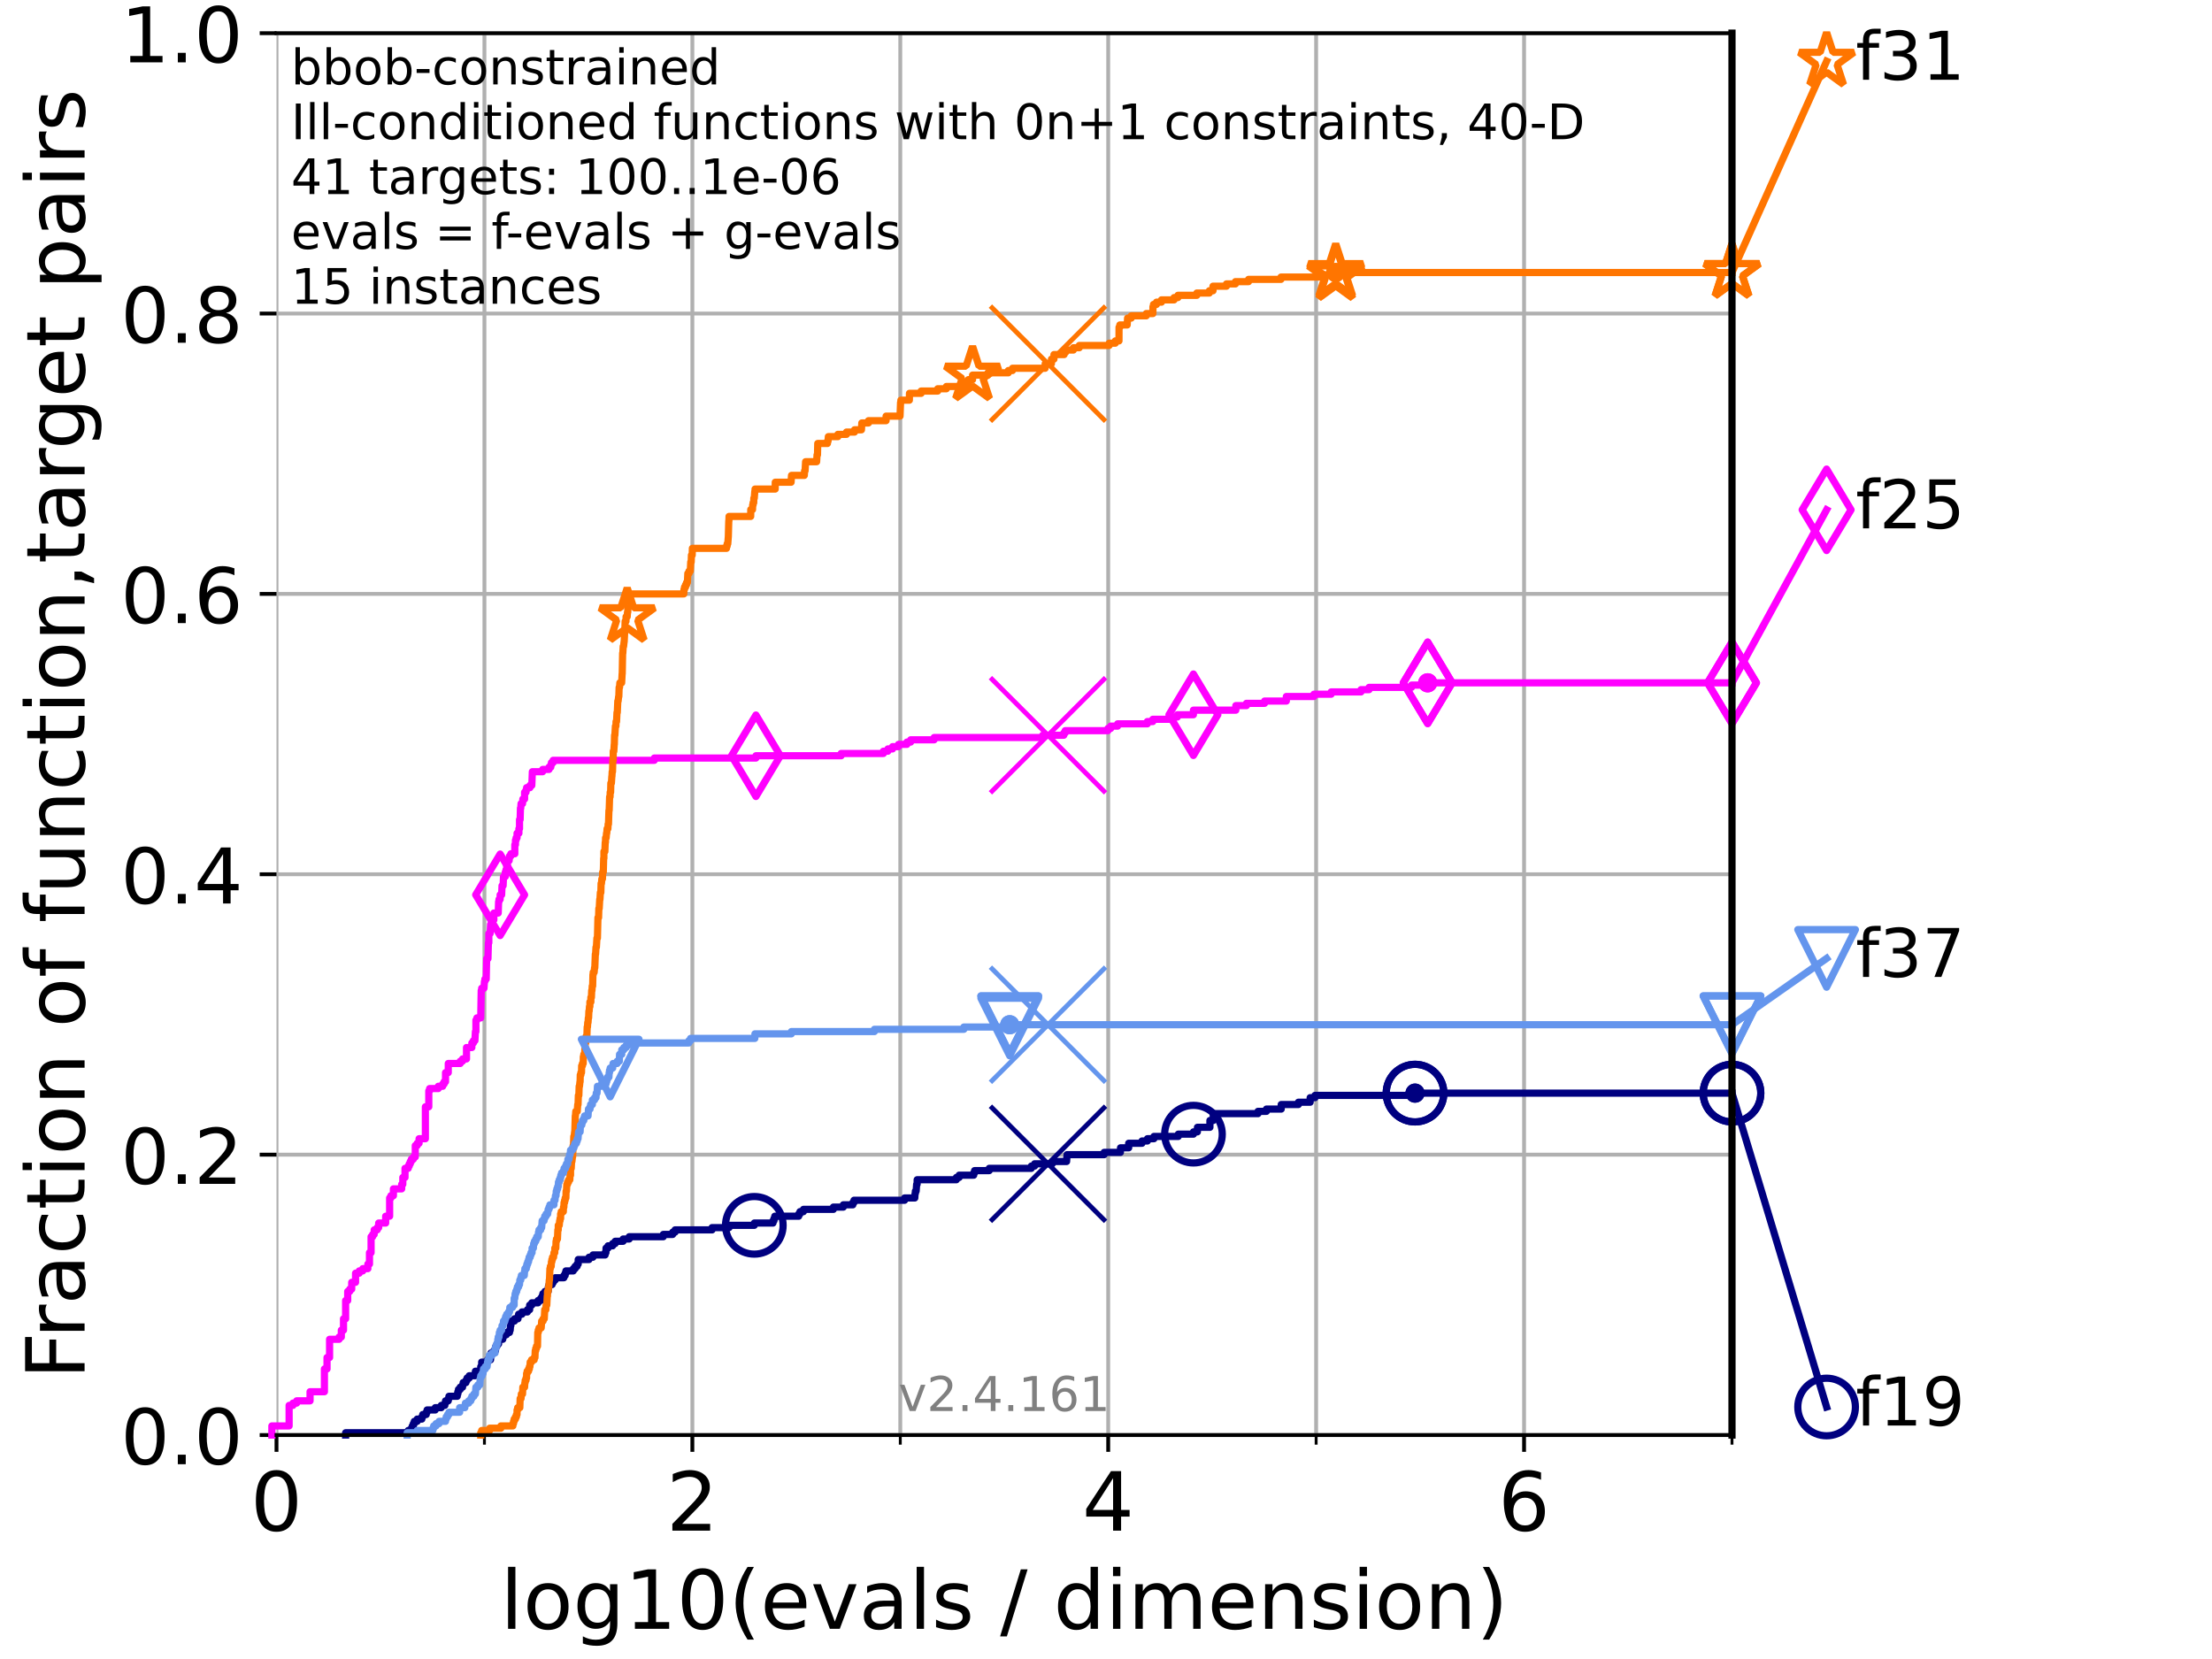 <?xml version="1.0" encoding="utf-8" standalone="no"?>
<!DOCTYPE svg PUBLIC "-//W3C//DTD SVG 1.1//EN"
  "http://www.w3.org/Graphics/SVG/1.1/DTD/svg11.dtd">
<!-- Created with matplotlib (https://matplotlib.org/) -->
<svg height="345.6pt" version="1.1" viewBox="0 0 460.8 345.6" width="460.8pt" xmlns="http://www.w3.org/2000/svg" xmlns:xlink="http://www.w3.org/1999/xlink">
 <defs>
  <style type="text/css">*{stroke-linecap:butt;stroke-linejoin:round;}</style>
 </defs>
 <g id="figure_1">
  <g id="patch_1">
   <path d="M 0 345.6 
L 460.8 345.6 
L 460.8 0 
L 0 0 
z
" style="fill:#ffffff;"/>
  </g>
  <g id="axes_1">
   <g id="patch_2">
    <path d="M 57.6 298.944 
L 360.806 298.944 
L 360.806 6.912 
L 57.6 6.912 
z
" style="fill:#ffffff;"/>
   </g>
   <g id="matplotlib.axis_1">
    <g id="xtick_1">
     <g id="line2d_1">
      <path clip-path="url(#pac3962d5a2)" d="M 57.6 298.944 
L 57.6 6.912 
" style="fill:none;stroke:#b0b0b0;stroke-linecap:square;stroke-width:0.8;"/>
     </g>
     <g id="line2d_2">
      <defs>
       <path d="M 0 0 
L 0 3.5 
" id="m05cb1fc0fa" style="stroke:#000000;stroke-width:0.8;"/>
      </defs>
      <g>
       <use style="stroke:#000000;stroke-width:0.8;" x="57.6" xlink:href="#m05cb1fc0fa" y="298.944"/>
      </g>
     </g>
     <g id="text_1">
      <!-- 0 -->
      <g transform="translate(52.192 318.861)scale(0.17 -0.17)">
       <defs>
        <path d="M 31.781 66.406 
Q 24.172 66.406 20.328 58.906 
Q 16.5 51.422 16.5 36.375 
Q 16.5 21.391 20.328 13.891 
Q 24.172 6.391 31.781 6.391 
Q 39.453 6.391 43.281 13.891 
Q 47.125 21.391 47.125 36.375 
Q 47.125 51.422 43.281 58.906 
Q 39.453 66.406 31.781 66.406 
z
M 31.781 74.219 
Q 44.047 74.219 50.516 64.516 
Q 56.984 54.828 56.984 36.375 
Q 56.984 17.969 50.516 8.266 
Q 44.047 -1.422 31.781 -1.422 
Q 19.531 -1.422 13.062 8.266 
Q 6.594 17.969 6.594 36.375 
Q 6.594 54.828 13.062 64.516 
Q 19.531 74.219 31.781 74.219 
z
" id="DejaVuSans-48"/>
       </defs>
       <use xlink:href="#DejaVuSans-48"/>
      </g>
     </g>
    </g>
    <g id="xtick_2">
     <g id="line2d_3">
      <path clip-path="url(#pac3962d5a2)" d="M 144.23 298.944 
L 144.23 6.912 
" style="fill:none;stroke:#b0b0b0;stroke-linecap:square;stroke-width:0.8;"/>
     </g>
     <g id="line2d_4">
      <g>
       <use style="stroke:#000000;stroke-width:0.8;" x="144.23" xlink:href="#m05cb1fc0fa" y="298.944"/>
      </g>
     </g>
     <g id="text_2">
      <!-- 2 -->
      <g transform="translate(138.822 318.861)scale(0.17 -0.17)">
       <defs>
        <path d="M 19.188 8.297 
L 53.609 8.297 
L 53.609 0 
L 7.328 0 
L 7.328 8.297 
Q 12.938 14.109 22.625 23.891 
Q 32.328 33.688 34.812 36.531 
Q 39.547 41.844 41.422 45.531 
Q 43.312 49.219 43.312 52.781 
Q 43.312 58.594 39.234 62.25 
Q 35.156 65.922 28.609 65.922 
Q 23.969 65.922 18.812 64.312 
Q 13.672 62.703 7.812 59.422 
L 7.812 69.391 
Q 13.766 71.781 18.938 73 
Q 24.125 74.219 28.422 74.219 
Q 39.75 74.219 46.484 68.547 
Q 53.219 62.891 53.219 53.422 
Q 53.219 48.922 51.531 44.891 
Q 49.859 40.875 45.406 35.406 
Q 44.188 33.984 37.641 27.219 
Q 31.109 20.453 19.188 8.297 
z
" id="DejaVuSans-50"/>
       </defs>
       <use xlink:href="#DejaVuSans-50"/>
      </g>
     </g>
    </g>
    <g id="xtick_3">
     <g id="line2d_5">
      <path clip-path="url(#pac3962d5a2)" d="M 230.861 298.944 
L 230.861 6.912 
" style="fill:none;stroke:#b0b0b0;stroke-linecap:square;stroke-width:0.8;"/>
     </g>
     <g id="line2d_6">
      <g>
       <use style="stroke:#000000;stroke-width:0.8;" x="230.861" xlink:href="#m05cb1fc0fa" y="298.944"/>
      </g>
     </g>
     <g id="text_3">
      <!-- 4 -->
      <g transform="translate(225.453 318.861)scale(0.17 -0.17)">
       <defs>
        <path d="M 37.797 64.312 
L 12.891 25.391 
L 37.797 25.391 
z
M 35.203 72.906 
L 47.609 72.906 
L 47.609 25.391 
L 58.016 25.391 
L 58.016 17.188 
L 47.609 17.188 
L 47.609 0 
L 37.797 0 
L 37.797 17.188 
L 4.891 17.188 
L 4.891 26.703 
z
" id="DejaVuSans-52"/>
       </defs>
       <use xlink:href="#DejaVuSans-52"/>
      </g>
     </g>
    </g>
    <g id="xtick_4">
     <g id="line2d_7">
      <path clip-path="url(#pac3962d5a2)" d="M 317.491 298.944 
L 317.491 6.912 
" style="fill:none;stroke:#b0b0b0;stroke-linecap:square;stroke-width:0.8;"/>
     </g>
     <g id="line2d_8">
      <g>
       <use style="stroke:#000000;stroke-width:0.8;" x="317.491" xlink:href="#m05cb1fc0fa" y="298.944"/>
      </g>
     </g>
     <g id="text_4">
      <!-- 6 -->
      <g transform="translate(312.083 318.861)scale(0.17 -0.17)">
       <defs>
        <path d="M 33.016 40.375 
Q 26.375 40.375 22.484 35.828 
Q 18.609 31.297 18.609 23.391 
Q 18.609 15.531 22.484 10.953 
Q 26.375 6.391 33.016 6.391 
Q 39.656 6.391 43.531 10.953 
Q 47.406 15.531 47.406 23.391 
Q 47.406 31.297 43.531 35.828 
Q 39.656 40.375 33.016 40.375 
z
M 52.594 71.297 
L 52.594 62.312 
Q 48.875 64.062 45.094 64.984 
Q 41.312 65.922 37.594 65.922 
Q 27.828 65.922 22.672 59.328 
Q 17.531 52.734 16.797 39.406 
Q 19.672 43.656 24.016 45.922 
Q 28.375 48.188 33.594 48.188 
Q 44.578 48.188 50.953 41.516 
Q 57.328 34.859 57.328 23.391 
Q 57.328 12.156 50.688 5.359 
Q 44.047 -1.422 33.016 -1.422 
Q 20.359 -1.422 13.672 8.266 
Q 6.984 17.969 6.984 36.375 
Q 6.984 53.656 15.188 63.938 
Q 23.391 74.219 37.203 74.219 
Q 40.922 74.219 44.703 73.484 
Q 48.484 72.75 52.594 71.297 
z
" id="DejaVuSans-54"/>
       </defs>
       <use xlink:href="#DejaVuSans-54"/>
      </g>
     </g>
    </g>
    <g id="xtick_5">
     <g id="line2d_9">
      <path clip-path="url(#pac3962d5a2)" d="M 100.915 298.944 
L 100.915 6.912 
" style="fill:none;stroke:#b0b0b0;stroke-linecap:square;stroke-width:0.8;"/>
     </g>
     <g id="line2d_10">
      <defs>
       <path d="M 0 0 
L 0 2 
" id="md375776c65" style="stroke:#000000;stroke-width:0.6;"/>
      </defs>
      <g>
       <use style="stroke:#000000;stroke-width:0.6;" x="100.915" xlink:href="#md375776c65" y="298.944"/>
      </g>
     </g>
    </g>
    <g id="xtick_6">
     <g id="line2d_11">
      <path clip-path="url(#pac3962d5a2)" d="M 187.546 298.944 
L 187.546 6.912 
" style="fill:none;stroke:#b0b0b0;stroke-linecap:square;stroke-width:0.8;"/>
     </g>
     <g id="line2d_12">
      <g>
       <use style="stroke:#000000;stroke-width:0.6;" x="187.546" xlink:href="#md375776c65" y="298.944"/>
      </g>
     </g>
    </g>
    <g id="xtick_7">
     <g id="line2d_13">
      <path clip-path="url(#pac3962d5a2)" d="M 274.176 298.944 
L 274.176 6.912 
" style="fill:none;stroke:#b0b0b0;stroke-linecap:square;stroke-width:0.8;"/>
     </g>
     <g id="line2d_14">
      <g>
       <use style="stroke:#000000;stroke-width:0.6;" x="274.176" xlink:href="#md375776c65" y="298.944"/>
      </g>
     </g>
    </g>
    <g id="xtick_8">
     <g id="line2d_15">
      <path clip-path="url(#pac3962d5a2)" d="M 360.806 298.944 
L 360.806 6.912 
" style="fill:none;stroke:#b0b0b0;stroke-linecap:square;stroke-width:0.8;"/>
     </g>
     <g id="line2d_16">
      <g>
       <use style="stroke:#000000;stroke-width:0.6;" x="360.806" xlink:href="#md375776c65" y="298.944"/>
      </g>
     </g>
    </g>
    <g id="text_5">
     <!-- log10(evals / dimension) -->
     <g transform="translate(104.239 339.314)scale(0.17 -0.17)">
      <defs>
       <path d="M 9.422 75.984 
L 18.406 75.984 
L 18.406 0 
L 9.422 0 
z
" id="DejaVuSans-108"/>
       <path d="M 30.609 48.391 
Q 23.391 48.391 19.188 42.75 
Q 14.984 37.109 14.984 27.297 
Q 14.984 17.484 19.156 11.844 
Q 23.344 6.203 30.609 6.203 
Q 37.797 6.203 41.984 11.859 
Q 46.188 17.531 46.188 27.297 
Q 46.188 37.016 41.984 42.703 
Q 37.797 48.391 30.609 48.391 
z
M 30.609 56 
Q 42.328 56 49.016 48.375 
Q 55.719 40.766 55.719 27.297 
Q 55.719 13.875 49.016 6.219 
Q 42.328 -1.422 30.609 -1.422 
Q 18.844 -1.422 12.172 6.219 
Q 5.516 13.875 5.516 27.297 
Q 5.516 40.766 12.172 48.375 
Q 18.844 56 30.609 56 
z
" id="DejaVuSans-111"/>
       <path d="M 45.406 27.984 
Q 45.406 37.75 41.375 43.109 
Q 37.359 48.484 30.078 48.484 
Q 22.859 48.484 18.828 43.109 
Q 14.797 37.75 14.797 27.984 
Q 14.797 18.266 18.828 12.891 
Q 22.859 7.516 30.078 7.516 
Q 37.359 7.516 41.375 12.891 
Q 45.406 18.266 45.406 27.984 
z
M 54.391 6.781 
Q 54.391 -7.172 48.188 -13.984 
Q 42 -20.797 29.203 -20.797 
Q 24.469 -20.797 20.266 -20.094 
Q 16.062 -19.391 12.109 -17.922 
L 12.109 -9.188 
Q 16.062 -11.328 19.922 -12.344 
Q 23.781 -13.375 27.781 -13.375 
Q 36.625 -13.375 41.016 -8.766 
Q 45.406 -4.156 45.406 5.172 
L 45.406 9.625 
Q 42.625 4.781 38.281 2.391 
Q 33.938 0 27.875 0 
Q 17.828 0 11.672 7.656 
Q 5.516 15.328 5.516 27.984 
Q 5.516 40.672 11.672 48.328 
Q 17.828 56 27.875 56 
Q 33.938 56 38.281 53.609 
Q 42.625 51.219 45.406 46.391 
L 45.406 54.688 
L 54.391 54.688 
z
" id="DejaVuSans-103"/>
       <path d="M 12.406 8.297 
L 28.516 8.297 
L 28.516 63.922 
L 10.984 60.406 
L 10.984 69.391 
L 28.422 72.906 
L 38.281 72.906 
L 38.281 8.297 
L 54.391 8.297 
L 54.391 0 
L 12.406 0 
z
" id="DejaVuSans-49"/>
       <path d="M 31 75.875 
Q 24.469 64.656 21.281 53.656 
Q 18.109 42.672 18.109 31.391 
Q 18.109 20.125 21.312 9.062 
Q 24.516 -2 31 -13.188 
L 23.188 -13.188 
Q 15.875 -1.703 12.234 9.375 
Q 8.594 20.453 8.594 31.391 
Q 8.594 42.281 12.203 53.312 
Q 15.828 64.359 23.188 75.875 
z
" id="DejaVuSans-40"/>
       <path d="M 56.203 29.594 
L 56.203 25.203 
L 14.891 25.203 
Q 15.484 15.922 20.484 11.062 
Q 25.484 6.203 34.422 6.203 
Q 39.594 6.203 44.453 7.469 
Q 49.312 8.734 54.109 11.281 
L 54.109 2.781 
Q 49.266 0.734 44.188 -0.344 
Q 39.109 -1.422 33.891 -1.422 
Q 20.797 -1.422 13.156 6.188 
Q 5.516 13.812 5.516 26.812 
Q 5.516 40.234 12.766 48.109 
Q 20.016 56 32.328 56 
Q 43.359 56 49.781 48.891 
Q 56.203 41.797 56.203 29.594 
z
M 47.219 32.234 
Q 47.125 39.594 43.094 43.984 
Q 39.062 48.391 32.422 48.391 
Q 24.906 48.391 20.391 44.141 
Q 15.875 39.891 15.188 32.172 
z
" id="DejaVuSans-101"/>
       <path d="M 2.984 54.688 
L 12.5 54.688 
L 29.594 8.797 
L 46.688 54.688 
L 56.203 54.688 
L 35.688 0 
L 23.484 0 
z
" id="DejaVuSans-118"/>
       <path d="M 34.281 27.484 
Q 23.391 27.484 19.188 25 
Q 14.984 22.516 14.984 16.5 
Q 14.984 11.719 18.141 8.906 
Q 21.297 6.109 26.703 6.109 
Q 34.188 6.109 38.703 11.406 
Q 43.219 16.703 43.219 25.484 
L 43.219 27.484 
z
M 52.203 31.203 
L 52.203 0 
L 43.219 0 
L 43.219 8.297 
Q 40.141 3.328 35.547 0.953 
Q 30.953 -1.422 24.312 -1.422 
Q 15.922 -1.422 10.953 3.297 
Q 6 8.016 6 15.922 
Q 6 25.141 12.172 29.828 
Q 18.359 34.516 30.609 34.516 
L 43.219 34.516 
L 43.219 35.406 
Q 43.219 41.609 39.141 45 
Q 35.062 48.391 27.688 48.391 
Q 23 48.391 18.547 47.266 
Q 14.109 46.141 10.016 43.891 
L 10.016 52.203 
Q 14.938 54.109 19.578 55.047 
Q 24.219 56 28.609 56 
Q 40.484 56 46.344 49.844 
Q 52.203 43.703 52.203 31.203 
z
" id="DejaVuSans-97"/>
       <path d="M 44.281 53.078 
L 44.281 44.578 
Q 40.484 46.531 36.375 47.5 
Q 32.281 48.484 27.875 48.484 
Q 21.188 48.484 17.844 46.438 
Q 14.5 44.391 14.5 40.281 
Q 14.5 37.156 16.891 35.375 
Q 19.281 33.594 26.516 31.984 
L 29.594 31.297 
Q 39.156 29.25 43.188 25.516 
Q 47.219 21.781 47.219 15.094 
Q 47.219 7.469 41.188 3.016 
Q 35.156 -1.422 24.609 -1.422 
Q 20.219 -1.422 15.453 -0.562 
Q 10.688 0.297 5.422 2 
L 5.422 11.281 
Q 10.406 8.688 15.234 7.391 
Q 20.062 6.109 24.812 6.109 
Q 31.156 6.109 34.562 8.281 
Q 37.984 10.453 37.984 14.406 
Q 37.984 18.062 35.516 20.016 
Q 33.062 21.969 24.703 23.781 
L 21.578 24.516 
Q 13.234 26.266 9.516 29.906 
Q 5.812 33.547 5.812 39.891 
Q 5.812 47.609 11.281 51.797 
Q 16.75 56 26.812 56 
Q 31.781 56 36.172 55.266 
Q 40.578 54.547 44.281 53.078 
z
" id="DejaVuSans-115"/>
       <path id="DejaVuSans-32"/>
       <path d="M 25.391 72.906 
L 33.688 72.906 
L 8.297 -9.281 
L 0 -9.281 
z
" id="DejaVuSans-47"/>
       <path d="M 45.406 46.391 
L 45.406 75.984 
L 54.391 75.984 
L 54.391 0 
L 45.406 0 
L 45.406 8.203 
Q 42.578 3.328 38.25 0.953 
Q 33.938 -1.422 27.875 -1.422 
Q 17.969 -1.422 11.734 6.484 
Q 5.516 14.406 5.516 27.297 
Q 5.516 40.188 11.734 48.094 
Q 17.969 56 27.875 56 
Q 33.938 56 38.25 53.625 
Q 42.578 51.266 45.406 46.391 
z
M 14.797 27.297 
Q 14.797 17.391 18.875 11.75 
Q 22.953 6.109 30.078 6.109 
Q 37.203 6.109 41.297 11.75 
Q 45.406 17.391 45.406 27.297 
Q 45.406 37.203 41.297 42.844 
Q 37.203 48.484 30.078 48.484 
Q 22.953 48.484 18.875 42.844 
Q 14.797 37.203 14.797 27.297 
z
" id="DejaVuSans-100"/>
       <path d="M 9.422 54.688 
L 18.406 54.688 
L 18.406 0 
L 9.422 0 
z
M 9.422 75.984 
L 18.406 75.984 
L 18.406 64.594 
L 9.422 64.594 
z
" id="DejaVuSans-105"/>
       <path d="M 52 44.188 
Q 55.375 50.25 60.062 53.125 
Q 64.75 56 71.094 56 
Q 79.641 56 84.281 50.016 
Q 88.922 44.047 88.922 33.016 
L 88.922 0 
L 79.891 0 
L 79.891 32.719 
Q 79.891 40.578 77.094 44.375 
Q 74.312 48.188 68.609 48.188 
Q 61.625 48.188 57.562 43.547 
Q 53.516 38.922 53.516 30.906 
L 53.516 0 
L 44.484 0 
L 44.484 32.719 
Q 44.484 40.625 41.703 44.406 
Q 38.922 48.188 33.109 48.188 
Q 26.219 48.188 22.156 43.531 
Q 18.109 38.875 18.109 30.906 
L 18.109 0 
L 9.078 0 
L 9.078 54.688 
L 18.109 54.688 
L 18.109 46.188 
Q 21.188 51.219 25.484 53.609 
Q 29.781 56 35.688 56 
Q 41.656 56 45.828 52.969 
Q 50 49.953 52 44.188 
z
" id="DejaVuSans-109"/>
       <path d="M 54.891 33.016 
L 54.891 0 
L 45.906 0 
L 45.906 32.719 
Q 45.906 40.484 42.875 44.328 
Q 39.844 48.188 33.797 48.188 
Q 26.516 48.188 22.312 43.547 
Q 18.109 38.922 18.109 30.906 
L 18.109 0 
L 9.078 0 
L 9.078 54.688 
L 18.109 54.688 
L 18.109 46.188 
Q 21.344 51.125 25.703 53.562 
Q 30.078 56 35.797 56 
Q 45.219 56 50.047 50.172 
Q 54.891 44.344 54.891 33.016 
z
" id="DejaVuSans-110"/>
       <path d="M 8.016 75.875 
L 15.828 75.875 
Q 23.141 64.359 26.781 53.312 
Q 30.422 42.281 30.422 31.391 
Q 30.422 20.453 26.781 9.375 
Q 23.141 -1.703 15.828 -13.188 
L 8.016 -13.188 
Q 14.5 -2 17.703 9.062 
Q 20.906 20.125 20.906 31.391 
Q 20.906 42.672 17.703 53.656 
Q 14.5 64.656 8.016 75.875 
z
" id="DejaVuSans-41"/>
      </defs>
      <use xlink:href="#DejaVuSans-108"/>
      <use x="27.783" xlink:href="#DejaVuSans-111"/>
      <use x="88.965" xlink:href="#DejaVuSans-103"/>
      <use x="152.441" xlink:href="#DejaVuSans-49"/>
      <use x="216.064" xlink:href="#DejaVuSans-48"/>
      <use x="279.688" xlink:href="#DejaVuSans-40"/>
      <use x="318.701" xlink:href="#DejaVuSans-101"/>
      <use x="380.225" xlink:href="#DejaVuSans-118"/>
      <use x="439.404" xlink:href="#DejaVuSans-97"/>
      <use x="500.684" xlink:href="#DejaVuSans-108"/>
      <use x="528.467" xlink:href="#DejaVuSans-115"/>
      <use x="580.566" xlink:href="#DejaVuSans-32"/>
      <use x="612.354" xlink:href="#DejaVuSans-47"/>
      <use x="646.045" xlink:href="#DejaVuSans-32"/>
      <use x="677.832" xlink:href="#DejaVuSans-100"/>
      <use x="741.309" xlink:href="#DejaVuSans-105"/>
      <use x="769.092" xlink:href="#DejaVuSans-109"/>
      <use x="866.504" xlink:href="#DejaVuSans-101"/>
      <use x="928.027" xlink:href="#DejaVuSans-110"/>
      <use x="991.406" xlink:href="#DejaVuSans-115"/>
      <use x="1043.506" xlink:href="#DejaVuSans-105"/>
      <use x="1071.289" xlink:href="#DejaVuSans-111"/>
      <use x="1132.471" xlink:href="#DejaVuSans-110"/>
      <use x="1195.85" xlink:href="#DejaVuSans-41"/>
     </g>
    </g>
   </g>
   <g id="matplotlib.axis_2">
    <g id="ytick_1">
     <g id="line2d_17">
      <path clip-path="url(#pac3962d5a2)" d="M 57.6 298.944 
L 360.806 298.944 
" style="fill:none;stroke:#b0b0b0;stroke-linecap:square;stroke-width:0.8;"/>
     </g>
     <g id="line2d_18">
      <defs>
       <path d="M 0 0 
L -3.5 0 
" id="m4a02c2d359" style="stroke:#000000;stroke-width:0.8;"/>
      </defs>
      <g>
       <use style="stroke:#000000;stroke-width:0.8;" x="57.6" xlink:href="#m4a02c2d359" y="298.944"/>
      </g>
     </g>
     <g id="text_6">
      <!-- 0.0 -->
      <g transform="translate(25.155 305.023)scale(0.16 -0.16)">
       <defs>
        <path d="M 10.688 12.406 
L 21 12.406 
L 21 0 
L 10.688 0 
z
" id="DejaVuSans-46"/>
       </defs>
       <use xlink:href="#DejaVuSans-48"/>
       <use x="63.623" xlink:href="#DejaVuSans-46"/>
       <use x="95.41" xlink:href="#DejaVuSans-48"/>
      </g>
     </g>
    </g>
    <g id="ytick_2">
     <g id="line2d_19">
      <path clip-path="url(#pac3962d5a2)" d="M 57.6 240.538 
L 360.806 240.538 
" style="fill:none;stroke:#b0b0b0;stroke-linecap:square;stroke-width:0.8;"/>
     </g>
     <g id="line2d_20">
      <g>
       <use style="stroke:#000000;stroke-width:0.8;" x="57.6" xlink:href="#m4a02c2d359" y="240.538"/>
      </g>
     </g>
     <g id="text_7">
      <!-- 0.2 -->
      <g transform="translate(25.155 246.616)scale(0.16 -0.16)">
       <use xlink:href="#DejaVuSans-48"/>
       <use x="63.623" xlink:href="#DejaVuSans-46"/>
       <use x="95.41" xlink:href="#DejaVuSans-50"/>
      </g>
     </g>
    </g>
    <g id="ytick_3">
     <g id="line2d_21">
      <path clip-path="url(#pac3962d5a2)" d="M 57.6 182.131 
L 360.806 182.131 
" style="fill:none;stroke:#b0b0b0;stroke-linecap:square;stroke-width:0.8;"/>
     </g>
     <g id="line2d_22">
      <g>
       <use style="stroke:#000000;stroke-width:0.8;" x="57.6" xlink:href="#m4a02c2d359" y="182.131"/>
      </g>
     </g>
     <g id="text_8">
      <!-- 0.4 -->
      <g transform="translate(25.155 188.21)scale(0.16 -0.16)">
       <use xlink:href="#DejaVuSans-48"/>
       <use x="63.623" xlink:href="#DejaVuSans-46"/>
       <use x="95.41" xlink:href="#DejaVuSans-52"/>
      </g>
     </g>
    </g>
    <g id="ytick_4">
     <g id="line2d_23">
      <path clip-path="url(#pac3962d5a2)" d="M 57.6 123.725 
L 360.806 123.725 
" style="fill:none;stroke:#b0b0b0;stroke-linecap:square;stroke-width:0.8;"/>
     </g>
     <g id="line2d_24">
      <g>
       <use style="stroke:#000000;stroke-width:0.8;" x="57.6" xlink:href="#m4a02c2d359" y="123.725"/>
      </g>
     </g>
     <g id="text_9">
      <!-- 0.6 -->
      <g transform="translate(25.155 129.804)scale(0.16 -0.16)">
       <use xlink:href="#DejaVuSans-48"/>
       <use x="63.623" xlink:href="#DejaVuSans-46"/>
       <use x="95.41" xlink:href="#DejaVuSans-54"/>
      </g>
     </g>
    </g>
    <g id="ytick_5">
     <g id="line2d_25">
      <path clip-path="url(#pac3962d5a2)" d="M 57.6 65.318 
L 360.806 65.318 
" style="fill:none;stroke:#b0b0b0;stroke-linecap:square;stroke-width:0.8;"/>
     </g>
     <g id="line2d_26">
      <g>
       <use style="stroke:#000000;stroke-width:0.8;" x="57.6" xlink:href="#m4a02c2d359" y="65.318"/>
      </g>
     </g>
     <g id="text_10">
      <!-- 0.8 -->
      <g transform="translate(25.155 71.397)scale(0.16 -0.16)">
       <defs>
        <path d="M 31.781 34.625 
Q 24.75 34.625 20.719 30.859 
Q 16.703 27.094 16.703 20.516 
Q 16.703 13.922 20.719 10.156 
Q 24.75 6.391 31.781 6.391 
Q 38.812 6.391 42.859 10.172 
Q 46.922 13.969 46.922 20.516 
Q 46.922 27.094 42.891 30.859 
Q 38.875 34.625 31.781 34.625 
z
M 21.922 38.812 
Q 15.578 40.375 12.031 44.719 
Q 8.5 49.078 8.5 55.328 
Q 8.5 64.062 14.719 69.141 
Q 20.953 74.219 31.781 74.219 
Q 42.672 74.219 48.875 69.141 
Q 55.078 64.062 55.078 55.328 
Q 55.078 49.078 51.531 44.719 
Q 48 40.375 41.703 38.812 
Q 48.828 37.156 52.797 32.312 
Q 56.781 27.484 56.781 20.516 
Q 56.781 9.906 50.312 4.234 
Q 43.844 -1.422 31.781 -1.422 
Q 19.734 -1.422 13.25 4.234 
Q 6.781 9.906 6.781 20.516 
Q 6.781 27.484 10.781 32.312 
Q 14.797 37.156 21.922 38.812 
z
M 18.312 54.391 
Q 18.312 48.734 21.844 45.562 
Q 25.391 42.391 31.781 42.391 
Q 38.141 42.391 41.719 45.562 
Q 45.312 48.734 45.312 54.391 
Q 45.312 60.062 41.719 63.234 
Q 38.141 66.406 31.781 66.406 
Q 25.391 66.406 21.844 63.234 
Q 18.312 60.062 18.312 54.391 
z
" id="DejaVuSans-56"/>
       </defs>
       <use xlink:href="#DejaVuSans-48"/>
       <use x="63.623" xlink:href="#DejaVuSans-46"/>
       <use x="95.41" xlink:href="#DejaVuSans-56"/>
      </g>
     </g>
    </g>
    <g id="ytick_6">
     <g id="line2d_27">
      <path clip-path="url(#pac3962d5a2)" d="M 57.6 6.912 
L 360.806 6.912 
" style="fill:none;stroke:#b0b0b0;stroke-linecap:square;stroke-width:0.8;"/>
     </g>
     <g id="line2d_28">
      <g>
       <use style="stroke:#000000;stroke-width:0.8;" x="57.6" xlink:href="#m4a02c2d359" y="6.912"/>
      </g>
     </g>
     <g id="text_11">
      <!-- 1.0 -->
      <g transform="translate(25.155 12.991)scale(0.16 -0.16)">
       <use xlink:href="#DejaVuSans-49"/>
       <use x="63.623" xlink:href="#DejaVuSans-46"/>
       <use x="95.41" xlink:href="#DejaVuSans-48"/>
      </g>
     </g>
    </g>
    <g id="text_12">
     <!-- Fraction of function,target pairs -->
     <g transform="translate(17.62 287.313)rotate(-90)scale(0.17 -0.17)">
      <defs>
       <path d="M 9.812 72.906 
L 51.703 72.906 
L 51.703 64.594 
L 19.672 64.594 
L 19.672 43.109 
L 48.578 43.109 
L 48.578 34.812 
L 19.672 34.812 
L 19.672 0 
L 9.812 0 
z
" id="DejaVuSans-70"/>
       <path d="M 41.109 46.297 
Q 39.594 47.172 37.812 47.578 
Q 36.031 48 33.891 48 
Q 26.266 48 22.188 43.047 
Q 18.109 38.094 18.109 28.812 
L 18.109 0 
L 9.078 0 
L 9.078 54.688 
L 18.109 54.688 
L 18.109 46.188 
Q 20.953 51.172 25.484 53.578 
Q 30.031 56 36.531 56 
Q 37.453 56 38.578 55.875 
Q 39.703 55.766 41.062 55.516 
z
" id="DejaVuSans-114"/>
       <path d="M 48.781 52.594 
L 48.781 44.188 
Q 44.969 46.297 41.141 47.344 
Q 37.312 48.391 33.406 48.391 
Q 24.656 48.391 19.812 42.844 
Q 14.984 37.312 14.984 27.297 
Q 14.984 17.281 19.812 11.734 
Q 24.656 6.203 33.406 6.203 
Q 37.312 6.203 41.141 7.25 
Q 44.969 8.297 48.781 10.406 
L 48.781 2.094 
Q 45.016 0.344 40.984 -0.531 
Q 36.969 -1.422 32.422 -1.422 
Q 20.062 -1.422 12.781 6.344 
Q 5.516 14.109 5.516 27.297 
Q 5.516 40.672 12.859 48.328 
Q 20.219 56 33.016 56 
Q 37.156 56 41.109 55.141 
Q 45.062 54.297 48.781 52.594 
z
" id="DejaVuSans-99"/>
       <path d="M 18.312 70.219 
L 18.312 54.688 
L 36.812 54.688 
L 36.812 47.703 
L 18.312 47.703 
L 18.312 18.016 
Q 18.312 11.328 20.141 9.422 
Q 21.969 7.516 27.594 7.516 
L 36.812 7.516 
L 36.812 0 
L 27.594 0 
Q 17.188 0 13.234 3.875 
Q 9.281 7.766 9.281 18.016 
L 9.281 47.703 
L 2.688 47.703 
L 2.688 54.688 
L 9.281 54.688 
L 9.281 70.219 
z
" id="DejaVuSans-116"/>
       <path d="M 37.109 75.984 
L 37.109 68.5 
L 28.516 68.5 
Q 23.688 68.5 21.797 66.547 
Q 19.922 64.594 19.922 59.516 
L 19.922 54.688 
L 34.719 54.688 
L 34.719 47.703 
L 19.922 47.703 
L 19.922 0 
L 10.891 0 
L 10.891 47.703 
L 2.297 47.703 
L 2.297 54.688 
L 10.891 54.688 
L 10.891 58.5 
Q 10.891 67.625 15.141 71.797 
Q 19.391 75.984 28.609 75.984 
z
" id="DejaVuSans-102"/>
       <path d="M 8.5 21.578 
L 8.5 54.688 
L 17.484 54.688 
L 17.484 21.922 
Q 17.484 14.156 20.5 10.266 
Q 23.531 6.391 29.594 6.391 
Q 36.859 6.391 41.078 11.031 
Q 45.312 15.672 45.312 23.688 
L 45.312 54.688 
L 54.297 54.688 
L 54.297 0 
L 45.312 0 
L 45.312 8.406 
Q 42.047 3.422 37.719 1 
Q 33.406 -1.422 27.688 -1.422 
Q 18.266 -1.422 13.375 4.438 
Q 8.5 10.297 8.5 21.578 
z
M 31.109 56 
z
" id="DejaVuSans-117"/>
       <path d="M 11.719 12.406 
L 22.016 12.406 
L 22.016 4 
L 14.016 -11.625 
L 7.719 -11.625 
L 11.719 4 
z
" id="DejaVuSans-44"/>
       <path d="M 18.109 8.203 
L 18.109 -20.797 
L 9.078 -20.797 
L 9.078 54.688 
L 18.109 54.688 
L 18.109 46.391 
Q 20.953 51.266 25.266 53.625 
Q 29.594 56 35.594 56 
Q 45.562 56 51.781 48.094 
Q 58.016 40.188 58.016 27.297 
Q 58.016 14.406 51.781 6.484 
Q 45.562 -1.422 35.594 -1.422 
Q 29.594 -1.422 25.266 0.953 
Q 20.953 3.328 18.109 8.203 
z
M 48.688 27.297 
Q 48.688 37.203 44.609 42.844 
Q 40.531 48.484 33.406 48.484 
Q 26.266 48.484 22.188 42.844 
Q 18.109 37.203 18.109 27.297 
Q 18.109 17.391 22.188 11.75 
Q 26.266 6.109 33.406 6.109 
Q 40.531 6.109 44.609 11.75 
Q 48.688 17.391 48.688 27.297 
z
" id="DejaVuSans-112"/>
      </defs>
      <use xlink:href="#DejaVuSans-70"/>
      <use x="50.27" xlink:href="#DejaVuSans-114"/>
      <use x="91.383" xlink:href="#DejaVuSans-97"/>
      <use x="152.662" xlink:href="#DejaVuSans-99"/>
      <use x="207.643" xlink:href="#DejaVuSans-116"/>
      <use x="246.852" xlink:href="#DejaVuSans-105"/>
      <use x="274.635" xlink:href="#DejaVuSans-111"/>
      <use x="335.816" xlink:href="#DejaVuSans-110"/>
      <use x="399.195" xlink:href="#DejaVuSans-32"/>
      <use x="430.982" xlink:href="#DejaVuSans-111"/>
      <use x="492.164" xlink:href="#DejaVuSans-102"/>
      <use x="527.369" xlink:href="#DejaVuSans-32"/>
      <use x="559.156" xlink:href="#DejaVuSans-102"/>
      <use x="594.361" xlink:href="#DejaVuSans-117"/>
      <use x="657.74" xlink:href="#DejaVuSans-110"/>
      <use x="721.119" xlink:href="#DejaVuSans-99"/>
      <use x="776.1" xlink:href="#DejaVuSans-116"/>
      <use x="815.309" xlink:href="#DejaVuSans-105"/>
      <use x="843.092" xlink:href="#DejaVuSans-111"/>
      <use x="904.273" xlink:href="#DejaVuSans-110"/>
      <use x="967.652" xlink:href="#DejaVuSans-44"/>
      <use x="999.439" xlink:href="#DejaVuSans-116"/>
      <use x="1038.648" xlink:href="#DejaVuSans-97"/>
      <use x="1099.928" xlink:href="#DejaVuSans-114"/>
      <use x="1139.291" xlink:href="#DejaVuSans-103"/>
      <use x="1202.768" xlink:href="#DejaVuSans-101"/>
      <use x="1264.291" xlink:href="#DejaVuSans-116"/>
      <use x="1303.5" xlink:href="#DejaVuSans-32"/>
      <use x="1335.287" xlink:href="#DejaVuSans-112"/>
      <use x="1398.764" xlink:href="#DejaVuSans-97"/>
      <use x="1460.043" xlink:href="#DejaVuSans-105"/>
      <use x="1487.826" xlink:href="#DejaVuSans-114"/>
      <use x="1528.939" xlink:href="#DejaVuSans-115"/>
     </g>
    </g>
   </g>
   <g id="line2d_29">
    <defs>
     <path d="M 0 1.5 
C 0.398 1.5 0.779 1.342 1.061 1.061 
C 1.342 0.779 1.5 0.398 1.5 0 
C 1.5 -0.398 1.342 -0.779 1.061 -1.061 
C 0.779 -1.342 0.398 -1.5 0 -1.5 
C -0.398 -1.5 -0.779 -1.342 -1.061 -1.061 
C -1.342 -0.779 -1.5 -0.398 -1.5 0 
C -1.5 0.398 -1.342 0.779 -1.061 1.061 
C -0.779 1.342 -0.398 1.5 0 1.5 
z
" id="m683c8cc73a" style="stroke:#000080;"/>
    </defs>
    <g>
     <use style="fill:#000080;stroke:#000080;" x="294.776" xlink:href="#m683c8cc73a" y="227.717"/>
     <use style="fill:#000080;stroke:#000080;" x="294.776" xlink:href="#m683c8cc73a" y="227.717"/>
    </g>
   </g>
   <g id="line2d_30">
    <path d="M 72 298.944 
L 72 298.469 
L 85.039 298.469 
L 85.039 297.994 
L 85.684 297.994 
L 85.684 297.519 
L 85.894 297.519 
L 85.894 297.045 
L 86.102 297.045 
L 86.102 296.57 
L 86.307 296.57 
L 86.307 296.095 
L 86.911 296.095 
L 86.911 295.62 
L 87.876 295.62 
L 87.876 295.145 
L 88.063 295.145 
L 88.063 294.67 
L 88.794 294.67 
L 88.794 294.196 
L 88.972 294.196 
L 88.972 293.721 
L 90.668 293.721 
L 90.668 293.246 
L 91.923 293.246 
L 91.923 292.771 
L 92.666 292.771 
L 92.666 292.296 
L 92.812 292.296 
L 92.812 291.821 
L 93.382 291.821 
L 93.382 291.346 
L 93.521 291.346 
L 93.521 290.872 
L 95.251 290.872 
L 95.251 290.397 
L 95.378 290.397 
L 95.378 289.922 
L 95.503 289.922 
L 95.503 289.447 
L 95.876 289.447 
L 95.876 288.972 
L 96.361 288.972 
L 96.361 288.497 
L 96.481 288.497 
L 96.481 288.022 
L 97.067 288.022 
L 97.067 287.548 
L 97.296 287.548 
L 97.296 287.073 
L 97.747 287.073 
L 97.747 286.598 
L 98.933 286.598 
L 99.037 285.648 
L 100.147 285.648 
L 100.147 284.699 
L 100.342 284.699 
L 100.342 283.749 
L 101.562 283.749 
L 101.562 283.274 
L 102.188 283.274 
L 102.276 281.849 
L 102.878 281.849 
L 102.878 281.375 
L 103.214 281.375 
L 103.297 280.425 
L 103.544 280.425 
L 103.544 279.95 
L 103.869 279.95 
L 103.869 279 
L 104.733 279 
L 104.733 278.526 
L 104.886 278.526 
L 104.886 278.051 
L 105.485 278.051 
L 105.485 277.576 
L 106.138 277.576 
L 106.138 277.101 
L 106.28 277.101 
L 106.35 276.151 
L 106.421 276.151 
L 106.491 275.202 
L 107.177 275.202 
L 107.177 274.727 
L 107.905 274.727 
L 107.905 274.252 
L 108.034 274.252 
L 108.034 273.777 
L 108.73 273.777 
L 108.73 273.302 
L 109.874 273.302 
L 109.874 272.827 
L 110.336 272.827 
L 110.336 271.878 
L 110.786 271.878 
L 110.786 271.403 
L 112.077 271.403 
L 112.077 270.928 
L 112.64 270.928 
L 112.64 270.453 
L 112.94 270.453 
L 112.94 269.978 
L 113.088 269.978 
L 113.088 269.503 
L 113.526 269.503 
L 113.526 269.029 
L 114.188 269.029 
L 114.234 268.079 
L 114.373 268.079 
L 114.373 267.604 
L 115.006 267.604 
L 115.006 267.129 
L 115.271 267.129 
L 115.271 266.654 
L 115.662 266.654 
L 115.662 266.179 
L 117.462 266.179 
L 117.462 265.705 
L 117.734 265.705 
L 117.734 265.23 
L 117.887 265.23 
L 117.887 264.755 
L 119.425 264.755 
L 119.425 264.28 
L 119.808 264.28 
L 119.808 263.805 
L 120.217 263.805 
L 120.217 263.33 
L 120.451 263.33 
L 120.451 262.381 
L 122.707 262.381 
L 122.707 261.906 
L 123.517 261.906 
L 123.517 261.431 
L 126.053 261.431 
L 126.053 260.956 
L 126.226 260.956 
L 126.25 260.006 
L 126.661 260.006 
L 126.661 259.532 
L 127.618 259.532 
L 127.618 259.057 
L 128.156 259.057 
L 128.156 258.582 
L 129.806 258.582 
L 129.806 258.107 
L 131.078 258.107 
L 131.078 257.632 
L 138.174 257.632 
L 138.174 257.157 
L 140.132 257.157 
L 140.132 256.682 
L 140.629 256.682 
L 140.629 256.208 
L 148.334 256.208 
L 148.334 255.733 
L 151.88 255.733 
L 151.88 255.258 
L 157.137 255.258 
L 157.137 254.783 
L 161.026 254.783 
L 161.026 254.308 
L 161.233 254.308 
L 161.233 253.833 
L 161.407 253.833 
L 161.407 253.359 
L 166.384 253.359 
L 166.384 252.884 
L 166.649 252.884 
L 166.649 252.409 
L 167.369 252.409 
L 167.369 251.934 
L 173.604 251.934 
L 173.604 251.459 
L 175.678 251.459 
L 175.678 250.984 
L 177.658 250.984 
L 177.658 250.509 
L 177.908 250.509 
L 177.908 250.035 
L 188.442 250.035 
L 188.442 249.56 
L 190.565 249.56 
L 190.627 248.61 
L 190.689 248.61 
L 190.689 248.135 
L 190.848 248.135 
L 190.951 246.711 
L 191.051 246.711 
L 191.062 245.761 
L 199.225 245.761 
L 199.225 245.286 
L 199.813 245.286 
L 199.813 244.811 
L 202.844 244.811 
L 202.844 244.336 
L 203.022 244.336 
L 203.022 243.862 
L 206.076 243.862 
L 206.076 243.387 
L 214.845 243.387 
L 214.845 242.912 
L 215.533 242.912 
L 215.533 242.437 
L 219.21 242.437 
L 219.21 241.962 
L 222.192 241.962 
L 222.286 240.538 
L 230.016 240.538 
L 230.016 240.063 
L 233.4 240.063 
L 233.425 239.113 
L 235.125 239.113 
L 235.125 238.163 
L 237.897 238.163 
L 237.897 237.689 
L 239.032 237.689 
L 239.032 237.214 
L 240.388 237.214 
L 240.388 236.739 
L 245.459 236.739 
L 245.459 236.264 
L 248.622 236.264 
L 248.622 235.789 
L 249.438 235.789 
L 249.449 234.839 
L 252.047 234.839 
L 252.047 233.415 
L 252.739 233.415 
L 252.739 231.99 
L 262.065 231.99 
L 262.065 231.515 
L 263.819 231.515 
L 263.819 231.041 
L 266.902 231.041 
L 266.902 230.091 
L 270.484 230.091 
L 270.484 229.616 
L 272.929 229.616 
L 272.932 228.666 
L 273.936 228.666 
L 273.936 228.192 
L 294.776 228.192 
L 294.776 227.717 
L 360.806 227.717 
L 360.806 227.717 
" style="fill:none;stroke:#000080;stroke-linecap:square;stroke-width:1.5;"/>
   </g>
   <g id="line2d_31">
    <defs>
     <path d="M 0 6 
C 1.591 6 3.117 5.368 4.243 4.243 
C 5.368 3.117 6 1.591 6 0 
C 6 -1.591 5.368 -3.117 4.243 -4.243 
C 3.117 -5.368 1.591 -6 0 -6 
C -1.591 -6 -3.117 -5.368 -4.243 -4.243 
C -5.368 -3.117 -6 -1.591 -6 0 
C -6 1.591 -5.368 3.117 -4.243 4.243 
C -3.117 5.368 -1.591 6 0 6 
z
" id="m2b4cde7401" style="stroke:#000080;stroke-width:1.5;"/>
    </defs>
    <g>
     <use style="fill-opacity:0;stroke:#000080;stroke-width:1.5;" x="157.137" xlink:href="#m2b4cde7401" y="255.258"/>
     <use style="fill-opacity:0;stroke:#000080;stroke-width:1.5;" x="248.622" xlink:href="#m2b4cde7401" y="236.264"/>
     <use style="fill-opacity:0;stroke:#000080;stroke-width:1.5;" x="294.776" xlink:href="#m2b4cde7401" y="227.717"/>
     <use style="fill-opacity:0;stroke:#000080;stroke-width:1.5;" x="294.776" xlink:href="#m2b4cde7401" y="227.717"/>
     <use style="fill-opacity:0;stroke:#000080;stroke-width:1.5;" x="360.806" xlink:href="#m2b4cde7401" y="227.717"/>
    </g>
   </g>
   <g id="line2d_32">
    <path style="fill:none;stroke:#000080;stroke-linecap:square;stroke-width:1.5;"/>
    <g/>
   </g>
   <g id="line2d_33">
    <path clip-path="url(#pac3962d5a2)" d="M 218.318 242.437 
" style="fill:none;stroke:#000080;stroke-linecap:square;stroke-width:1.5;"/>
    <defs>
     <path d="M -12 12 
L 12 -12 
M -12 -12 
L 12 12 
" id="m8d73a63935" style="stroke:#000080;"/>
    </defs>
    <g clip-path="url(#pac3962d5a2)">
     <use style="fill:#000080;stroke:#000080;" x="218.318" xlink:href="#m8d73a63935" y="242.437"/>
    </g>
   </g>
   <g id="line2d_34">
    <defs>
     <path d="M 0 1.5 
C 0.398 1.5 0.779 1.342 1.061 1.061 
C 1.342 0.779 1.5 0.398 1.5 0 
C 1.5 -0.398 1.342 -0.779 1.061 -1.061 
C 0.779 -1.342 0.398 -1.5 0 -1.5 
C -0.398 -1.5 -0.779 -1.342 -1.061 -1.061 
C -1.342 -0.779 -1.5 -0.398 -1.5 0 
C -1.5 0.398 -1.342 0.779 -1.061 1.061 
C -0.779 1.342 -0.398 1.5 0 1.5 
z
" id="mf2e3be229c" style="stroke:#ff00ff;"/>
    </defs>
    <g>
     <use style="fill:#ff00ff;stroke:#ff00ff;" x="297.416" xlink:href="#mf2e3be229c" y="142.244"/>
     <use style="fill:#ff00ff;stroke:#ff00ff;" x="297.416" xlink:href="#mf2e3be229c" y="142.244"/>
    </g>
   </g>
   <g id="line2d_35">
    <path d="M 56.635 298.944 
L 56.635 297.045 
L 60.229 297.045 
L 60.229 292.771 
L 61.03 292.771 
L 61.03 292.296 
L 61.798 292.296 
L 61.798 291.821 
L 64.59 291.821 
L 64.59 289.922 
L 67.582 289.922 
L 67.582 285.173 
L 68.127 285.173 
L 68.127 282.799 
L 68.657 282.799 
L 68.657 279 
L 70.639 279 
L 70.639 278.526 
L 71.104 278.526 
L 71.104 277.101 
L 71.557 277.101 
L 71.557 274.727 
L 72 274.727 
L 72 270.928 
L 72.432 270.928 
L 72.432 269.029 
L 72.855 269.029 
L 72.855 268.554 
L 73.268 268.554 
L 73.268 267.129 
L 74.069 267.129 
L 74.069 265.23 
L 74.837 265.23 
L 74.837 264.755 
L 75.575 264.755 
L 75.575 264.28 
L 76.63 264.28 
L 76.63 263.33 
L 76.969 263.33 
L 76.969 260.956 
L 77.302 260.956 
L 77.302 257.632 
L 77.629 257.632 
L 77.629 257.157 
L 77.95 257.157 
L 77.95 256.208 
L 78.578 256.208 
L 78.578 255.733 
L 78.883 255.733 
L 78.883 254.783 
L 80.342 254.783 
L 80.342 253.359 
L 81.166 253.359 
L 81.166 249.56 
L 81.433 249.56 
L 81.433 249.085 
L 81.956 249.085 
L 81.956 247.66 
L 83.678 247.66 
L 83.678 246.711 
L 83.912 246.711 
L 83.912 245.286 
L 84.371 245.286 
L 84.371 243.387 
L 85.039 243.387 
L 85.039 242.912 
L 85.256 242.912 
L 85.256 242.437 
L 85.471 242.437 
L 85.471 241.962 
L 85.684 241.962 
L 85.684 241.487 
L 86.102 241.487 
L 86.102 241.012 
L 86.511 241.012 
L 86.511 238.638 
L 86.911 238.638 
L 86.911 238.163 
L 87.303 238.163 
L 87.303 237.214 
L 88.614 237.214 
L 88.614 230.566 
L 89.324 230.566 
L 89.324 227.242 
L 89.497 227.242 
L 89.497 226.767 
L 91.306 226.767 
L 91.306 226.292 
L 92.224 226.292 
L 92.224 225.817 
L 92.52 225.817 
L 92.52 225.342 
L 92.812 225.342 
L 92.812 223.443 
L 93.382 223.443 
L 93.382 221.544 
L 95.876 221.544 
L 95.876 221.069 
L 96.361 221.069 
L 96.361 220.594 
L 97.182 220.594 
L 97.182 218.22 
L 98.295 218.22 
L 98.295 217.27 
L 98.617 217.27 
L 98.617 216.795 
L 98.933 216.795 
L 99.037 214.896 
L 99.141 214.896 
L 99.141 212.522 
L 99.347 212.522 
L 99.347 212.047 
L 100.147 212.047 
L 100.245 206.348 
L 100.342 206.348 
L 100.342 205.874 
L 100.821 205.874 
L 100.915 204.449 
L 101.009 204.449 
L 101.009 203.974 
L 101.288 203.974 
L 101.38 199.701 
L 101.653 199.701 
L 101.743 196.377 
L 101.833 196.377 
L 101.833 194.477 
L 102.1 194.477 
L 102.188 192.578 
L 102.622 192.578 
L 102.622 191.628 
L 102.878 191.628 
L 102.878 190.204 
L 103.788 190.204 
L 103.869 187.829 
L 103.949 187.829 
L 103.949 187.355 
L 104.188 187.355 
L 104.188 186.405 
L 104.501 186.405 
L 104.579 184.505 
L 104.809 184.505 
L 104.886 182.606 
L 105.263 182.606 
L 105.263 181.656 
L 105.411 181.656 
L 105.411 181.182 
L 105.559 181.182 
L 105.559 180.232 
L 105.705 180.232 
L 105.705 179.282 
L 106.066 179.282 
L 106.138 178.332 
L 106.421 178.332 
L 106.421 177.858 
L 107.245 177.858 
L 107.245 175.958 
L 107.379 175.958 
L 107.379 175.008 
L 107.512 175.008 
L 107.512 174.534 
L 107.709 174.534 
L 107.709 173.584 
L 108.098 173.584 
L 108.098 172.634 
L 108.226 172.634 
L 108.226 170.735 
L 108.354 170.735 
L 108.417 168.361 
L 108.48 168.361 
L 108.543 167.411 
L 108.854 167.411 
L 108.915 166.461 
L 109.28 166.461 
L 109.28 165.037 
L 109.58 165.037 
L 109.58 164.562 
L 109.698 164.562 
L 109.698 164.087 
L 110.392 164.087 
L 110.392 163.612 
L 110.786 163.612 
L 110.897 160.763 
L 113.039 160.763 
L 113.039 160.288 
L 114.373 160.288 
L 114.373 159.813 
L 114.737 159.813 
L 114.737 159.338 
L 114.872 159.338 
L 114.872 158.864 
L 115.227 158.864 
L 115.227 158.389 
L 136.307 158.389 
L 136.307 157.914 
L 157.475 157.914 
L 157.475 157.439 
L 175.222 157.439 
L 175.222 156.964 
L 184.027 156.964 
L 184.027 156.489 
L 184.965 156.489 
L 184.965 156.015 
L 185.937 156.015 
L 185.937 155.54 
L 187.18 155.54 
L 187.18 155.065 
L 188.928 155.065 
L 188.928 154.59 
L 189.706 154.59 
L 189.706 154.115 
L 194.597 154.115 
L 194.597 153.64 
L 217.213 153.64 
L 217.213 153.165 
L 221.607 153.165 
L 221.607 152.691 
L 221.898 152.691 
L 221.898 152.216 
L 230.813 152.216 
L 230.813 151.741 
L 231.381 151.741 
L 231.381 151.266 
L 232.819 151.266 
L 232.819 150.791 
L 239.01 150.791 
L 239.01 150.316 
L 240.146 150.316 
L 240.146 149.841 
L 244.415 149.841 
L 244.415 149.367 
L 245.274 149.367 
L 245.274 148.892 
L 248.609 148.892 
L 248.609 147.942 
L 257.445 147.942 
L 257.445 146.992 
L 259.66 146.992 
L 259.66 146.518 
L 263.433 146.518 
L 263.433 146.043 
L 267.968 146.043 
L 267.968 145.093 
L 273.712 145.093 
L 273.712 144.618 
L 277.305 144.618 
L 277.305 144.143 
L 283.516 144.143 
L 283.516 143.668 
L 285.202 143.668 
L 285.202 143.194 
L 294.043 143.194 
L 294.043 142.719 
L 297.416 142.719 
L 297.416 142.244 
L 360.806 142.244 
L 360.806 142.244 
" style="fill:none;stroke:#ff00ff;stroke-linecap:square;stroke-width:1.5;"/>
   </g>
   <g id="line2d_36">
    <defs>
     <path d="M -0 8.485 
L 5.091 0 
L 0 -8.485 
L -5.091 -0 
z
" id="m7fd7092bc2" style="stroke:#ff00ff;stroke-linejoin:miter;stroke-width:1.5;"/>
    </defs>
    <g>
     <use style="fill-opacity:0;stroke:#ff00ff;stroke-linejoin:miter;stroke-width:1.5;" x="104.188" xlink:href="#m7fd7092bc2" y="186.405"/>
     <use style="fill-opacity:0;stroke:#ff00ff;stroke-linejoin:miter;stroke-width:1.5;" x="157.475" xlink:href="#m7fd7092bc2" y="157.439"/>
     <use style="fill-opacity:0;stroke:#ff00ff;stroke-linejoin:miter;stroke-width:1.5;" x="248.609" xlink:href="#m7fd7092bc2" y="148.892"/>
     <use style="fill-opacity:0;stroke:#ff00ff;stroke-linejoin:miter;stroke-width:1.5;" x="297.416" xlink:href="#m7fd7092bc2" y="142.244"/>
     <use style="fill-opacity:0;stroke:#ff00ff;stroke-linejoin:miter;stroke-width:1.5;" x="297.416" xlink:href="#m7fd7092bc2" y="142.244"/>
     <use style="fill-opacity:0;stroke:#ff00ff;stroke-linejoin:miter;stroke-width:1.5;" x="360.806" xlink:href="#m7fd7092bc2" y="142.244"/>
    </g>
   </g>
   <g id="line2d_37">
    <path style="fill:none;stroke:#ff00ff;stroke-linecap:square;stroke-width:1.5;"/>
    <g/>
   </g>
   <g id="line2d_38">
    <path clip-path="url(#pac3962d5a2)" d="M 218.318 153.165 
" style="fill:none;stroke:#ff00ff;stroke-linecap:square;stroke-width:1.5;"/>
    <defs>
     <path d="M -12 12 
L 12 -12 
M -12 -12 
L 12 12 
" id="m560444851e" style="stroke:#ff00ff;"/>
    </defs>
    <g clip-path="url(#pac3962d5a2)">
     <use style="fill:#ff00ff;stroke:#ff00ff;" x="218.318" xlink:href="#m560444851e" y="153.165"/>
    </g>
   </g>
   <g id="line2d_39">
    <defs>
     <path d="M 0 1.5 
C 0.398 1.5 0.779 1.342 1.061 1.061 
C 1.342 0.779 1.5 0.398 1.5 0 
C 1.5 -0.398 1.342 -0.779 1.061 -1.061 
C 0.779 -1.342 0.398 -1.5 0 -1.5 
C -0.398 -1.5 -0.779 -1.342 -1.061 -1.061 
C -1.342 -0.779 -1.5 -0.398 -1.5 0 
C -1.5 0.398 -1.342 0.779 -1.061 1.061 
C -0.779 1.342 -0.398 1.5 0 1.5 
z
" id="m91b5ccaf79" style="stroke:#ff7500;"/>
    </defs>
    <g>
     <use style="fill:#ff7500;stroke:#ff7500;" x="278.255" xlink:href="#m91b5ccaf79" y="56.771"/>
     <use style="fill:#ff7500;stroke:#ff7500;" x="278.255" xlink:href="#m91b5ccaf79" y="56.771"/>
    </g>
   </g>
   <g id="line2d_40">
    <path d="M 100.147 298.944 
L 100.147 298.469 
L 100.342 298.469 
L 100.342 297.994 
L 102.011 297.994 
L 102.011 297.519 
L 104.345 297.519 
L 104.345 297.045 
L 106.837 297.045 
L 106.837 296.57 
L 106.974 296.57 
L 106.974 296.095 
L 107.11 296.095 
L 107.11 295.62 
L 107.379 295.62 
L 107.379 295.145 
L 107.578 295.145 
L 107.578 294.67 
L 107.709 294.67 
L 107.709 293.721 
L 107.84 293.721 
L 107.84 293.246 
L 108.29 293.246 
L 108.354 291.346 
L 108.543 291.346 
L 108.605 290.397 
L 108.854 290.397 
L 108.915 288.972 
L 109.28 288.972 
L 109.341 288.022 
L 109.401 288.022 
L 109.401 287.548 
L 109.58 287.548 
L 109.58 287.073 
L 109.698 287.073 
L 109.698 286.123 
L 109.815 286.123 
L 109.815 285.648 
L 110.106 285.648 
L 110.106 285.173 
L 110.278 285.173 
L 110.278 284.699 
L 110.392 284.699 
L 110.449 283.749 
L 110.73 283.749 
L 110.73 283.274 
L 111.281 283.274 
L 111.281 282.799 
L 111.442 282.799 
L 111.496 281.375 
L 111.603 281.375 
L 111.603 280.9 
L 111.762 280.9 
L 111.762 280.425 
L 111.972 280.425 
L 112.025 277.576 
L 112.128 277.576 
L 112.128 277.101 
L 112.283 277.101 
L 112.283 276.626 
L 112.74 276.626 
L 112.84 275.202 
L 113.137 275.202 
L 113.137 274.727 
L 113.381 274.727 
L 113.478 272.827 
L 113.718 272.827 
L 113.765 271.878 
L 113.907 271.878 
L 114.001 269.978 
L 114.048 269.978 
L 114.048 269.029 
L 114.188 269.029 
L 114.281 268.079 
L 114.327 268.079 
L 114.419 266.654 
L 114.465 266.654 
L 114.556 264.28 
L 114.647 264.28 
L 114.647 263.805 
L 114.827 263.805 
L 114.872 262.855 
L 114.962 262.855 
L 114.962 262.381 
L 115.095 262.381 
L 115.095 261.906 
L 115.315 261.906 
L 115.402 260.956 
L 115.576 260.956 
L 115.576 260.006 
L 115.79 260.006 
L 115.833 258.582 
L 115.918 258.582 
L 115.918 258.107 
L 116.128 258.107 
L 116.212 256.208 
L 116.295 256.208 
L 116.295 255.258 
L 116.502 255.258 
L 116.584 254.308 
L 116.665 254.308 
L 116.665 253.833 
L 116.787 253.833 
L 116.787 252.884 
L 116.908 252.884 
L 116.908 252.409 
L 117.345 252.409 
L 117.384 251.459 
L 117.462 251.459 
L 117.501 250.509 
L 117.618 250.509 
L 117.618 250.035 
L 117.734 250.035 
L 117.734 249.56 
L 117.887 249.56 
L 117.925 248.135 
L 118.001 248.135 
L 118.077 246.711 
L 118.227 246.711 
L 118.227 246.236 
L 118.451 246.236 
L 118.451 245.761 
L 118.708 245.761 
L 118.745 244.811 
L 118.854 244.811 
L 118.854 243.387 
L 118.998 243.387 
L 119.07 241.962 
L 119.141 241.962 
L 119.248 241.012 
L 119.284 241.012 
L 119.39 238.638 
L 119.46 238.638 
L 119.53 236.739 
L 119.6 236.739 
L 119.704 235.789 
L 119.739 235.789 
L 119.842 232.465 
L 119.876 232.465 
L 119.945 231.515 
L 120.25 231.515 
L 120.351 230.091 
L 120.418 230.091 
L 120.484 228.192 
L 120.584 228.192 
L 120.65 226.292 
L 120.716 226.292 
L 120.814 225.342 
L 120.847 225.342 
L 120.879 223.918 
L 121.009 223.918 
L 121.009 223.443 
L 121.138 223.443 
L 121.17 222.018 
L 121.329 222.018 
L 121.329 221.544 
L 121.488 221.544 
L 121.519 220.119 
L 121.613 220.119 
L 121.613 219.644 
L 121.769 219.644 
L 121.862 218.22 
L 121.893 218.22 
L 121.893 217.27 
L 122.016 217.27 
L 122.107 215.845 
L 122.259 215.845 
L 122.32 213.946 
L 122.38 213.946 
L 122.44 212.996 
L 122.5 212.996 
L 122.559 212.047 
L 122.619 212.047 
L 122.678 210.622 
L 122.737 210.622 
L 122.796 209.672 
L 122.884 209.672 
L 122.884 208.723 
L 123.088 208.723 
L 123.088 207.773 
L 123.203 207.773 
L 123.26 206.348 
L 123.318 206.348 
L 123.375 205.399 
L 123.46 205.399 
L 123.517 203.025 
L 123.573 203.025 
L 123.573 202.55 
L 123.77 202.55 
L 123.853 201.6 
L 123.909 201.6 
L 124.019 198.751 
L 124.074 198.751 
L 124.156 197.326 
L 124.238 197.326 
L 124.347 195.427 
L 124.455 195.427 
L 124.562 191.153 
L 124.695 191.153 
L 124.748 189.254 
L 124.828 189.254 
L 124.933 187.355 
L 124.985 187.355 
L 125.064 185.93 
L 125.168 185.93 
L 125.219 184.031 
L 125.297 184.031 
L 125.374 183.081 
L 125.502 183.081 
L 125.552 181.656 
L 125.679 181.656 
L 125.754 178.807 
L 125.805 178.807 
L 125.805 177.383 
L 126.004 177.383 
L 126.078 175.483 
L 126.127 175.483 
L 126.152 174.534 
L 126.275 174.534 
L 126.348 173.584 
L 126.396 173.584 
L 126.469 172.634 
L 126.637 172.634 
L 126.685 171.685 
L 126.757 171.685 
L 126.852 168.835 
L 126.899 168.835 
L 126.994 165.986 
L 127.087 165.986 
L 127.111 165.037 
L 127.204 165.037 
L 127.25 163.137 
L 127.366 163.137 
L 127.458 161.713 
L 127.481 161.713 
L 127.527 160.763 
L 127.595 160.763 
L 127.663 158.389 
L 127.731 158.389 
L 127.754 156.489 
L 127.867 156.489 
L 127.956 155.065 
L 127.978 155.065 
L 128.023 153.165 
L 128.09 153.165 
L 128.2 151.266 
L 128.31 151.266 
L 128.332 150.316 
L 128.441 150.316 
L 128.528 148.417 
L 128.593 148.417 
L 128.701 146.043 
L 128.765 146.043 
L 128.872 145.093 
L 128.914 145.093 
L 128.978 143.194 
L 129.062 143.194 
L 129.125 142.244 
L 129.5 142.244 
L 129.602 140.345 
L 129.623 140.345 
L 129.704 136.071 
L 129.745 136.071 
L 129.826 134.646 
L 129.907 134.646 
L 130.007 133.697 
L 130.027 133.697 
L 130.127 131.797 
L 130.147 131.797 
L 130.226 129.423 
L 130.404 129.423 
L 130.423 128.473 
L 130.657 128.473 
L 130.715 127.524 
L 130.773 127.524 
L 130.869 125.149 
L 130.907 125.149 
L 131.002 124.2 
L 131.097 124.2 
L 131.097 123.725 
L 142.451 123.725 
L 142.482 122.775 
L 142.595 122.775 
L 142.595 122.3 
L 142.81 122.3 
L 142.81 121.825 
L 143.021 121.825 
L 143.021 121.351 
L 143.201 121.351 
L 143.29 119.451 
L 143.536 119.451 
L 143.536 118.976 
L 143.797 118.976 
L 143.893 117.077 
L 143.989 117.077 
L 144.037 115.652 
L 144.197 115.652 
L 144.235 114.228 
L 151.34 114.228 
L 151.34 113.753 
L 151.481 113.753 
L 151.481 113.278 
L 151.608 113.278 
L 151.716 111.854 
L 151.723 111.854 
L 151.817 108.53 
L 151.842 108.53 
L 151.873 107.58 
L 156.384 107.58 
L 156.398 106.155 
L 156.764 106.155 
L 156.793 105.206 
L 156.88 105.206 
L 156.88 104.731 
L 157.014 104.731 
L 157.033 103.781 
L 157.128 103.781 
L 157.237 102.357 
L 157.288 102.357 
L 157.288 101.882 
L 161.486 101.882 
L 161.501 100.457 
L 164.798 100.457 
L 164.886 99.033 
L 167.552 99.033 
L 167.612 98.083 
L 167.712 98.083 
L 167.82 96.184 
L 170.12 96.184 
L 170.205 94.759 
L 170.297 94.759 
L 170.353 92.385 
L 172.369 92.385 
L 172.369 91.91 
L 172.497 91.91 
L 172.558 90.96 
L 174.543 90.96 
L 174.543 90.485 
L 176.338 90.485 
L 176.338 90.011 
L 178.011 90.011 
L 178.011 89.536 
L 179.458 89.536 
L 179.531 88.111 
L 180.924 88.111 
L 180.924 87.636 
L 184.582 87.636 
L 184.59 86.687 
L 187.494 86.687 
L 187.601 83.838 
L 187.671 83.838 
L 187.671 83.363 
L 189.438 83.363 
L 189.458 81.938 
L 191.887 81.938 
L 191.887 81.463 
L 195.344 81.463 
L 195.344 80.988 
L 197.148 80.988 
L 197.148 80.514 
L 201.25 80.514 
L 201.256 79.564 
L 201.721 79.564 
L 201.721 79.089 
L 202.603 79.089 
L 202.603 78.139 
L 205.793 78.139 
L 205.793 77.664 
L 210.052 77.664 
L 210.052 77.19 
L 210.915 77.19 
L 210.915 76.715 
L 217.718 76.715 
L 217.73 75.765 
L 219.032 75.765 
L 219.038 74.815 
L 219.554 74.815 
L 219.556 73.866 
L 221.673 73.866 
L 221.673 73.391 
L 221.991 73.391 
L 221.991 72.916 
L 223.605 72.916 
L 223.605 72.441 
L 224.833 72.441 
L 224.833 71.966 
L 231.065 71.966 
L 231.065 71.491 
L 232.341 71.491 
L 232.341 71.017 
L 233.106 71.017 
L 233.117 68.167 
L 233.283 68.167 
L 233.283 67.693 
L 234.816 67.693 
L 234.895 66.268 
L 235.659 66.268 
L 235.659 65.793 
L 238.787 65.793 
L 238.787 65.318 
L 240.171 65.318 
L 240.176 63.894 
L 240.29 63.894 
L 240.29 63.419 
L 240.917 63.419 
L 240.917 62.944 
L 241.959 62.944 
L 241.959 62.469 
L 244.579 62.469 
L 244.579 61.994 
L 245.384 61.994 
L 245.384 61.52 
L 249.318 61.52 
L 249.318 61.045 
L 251.927 61.045 
L 251.927 60.57 
L 252.688 60.57 
L 252.688 59.62 
L 255.494 59.62 
L 255.494 59.145 
L 257.363 59.145 
L 257.363 58.671 
L 260.097 58.671 
L 260.097 58.196 
L 266.85 58.196 
L 266.85 57.721 
L 275.782 57.721 
L 275.782 57.246 
L 278.255 57.246 
L 278.255 56.771 
L 360.806 56.771 
L 360.806 56.771 
" style="fill:none;stroke:#ff7500;stroke-linecap:square;stroke-width:1.5;"/>
   </g>
   <g id="line2d_41">
    <defs>
     <path d="M 0 -6 
L -1.347 -1.854 
L -5.706 -1.854 
L -2.18 0.708 
L -3.527 4.854 
L -0 2.292 
L 3.527 4.854 
L 2.18 0.708 
L 5.706 -1.854 
L 1.347 -1.854 
z
" id="mcff829c232" style="stroke:#ff7500;stroke-linejoin:bevel;stroke-width:1.5;"/>
    </defs>
    <g>
     <use style="fill-opacity:0;stroke:#ff7500;stroke-linejoin:bevel;stroke-width:1.5;" x="130.657" xlink:href="#mcff829c232" y="128.473"/>
     <use style="fill-opacity:0;stroke:#ff7500;stroke-linejoin:bevel;stroke-width:1.5;" x="202.603" xlink:href="#mcff829c232" y="78.139"/>
     <use style="fill-opacity:0;stroke:#ff7500;stroke-linejoin:bevel;stroke-width:1.5;" x="278.255" xlink:href="#mcff829c232" y="57.246"/>
     <use style="fill-opacity:0;stroke:#ff7500;stroke-linejoin:bevel;stroke-width:1.5;" x="278.255" xlink:href="#mcff829c232" y="56.771"/>
     <use style="fill-opacity:0;stroke:#ff7500;stroke-linejoin:bevel;stroke-width:1.5;" x="360.806" xlink:href="#mcff829c232" y="56.771"/>
    </g>
   </g>
   <g id="line2d_42">
    <path style="fill:none;stroke:#ff7500;stroke-linecap:square;stroke-width:1.5;"/>
    <g/>
   </g>
   <g id="line2d_43">
    <path clip-path="url(#pac3962d5a2)" d="M 218.318 75.765 
" style="fill:none;stroke:#ff7500;stroke-linecap:square;stroke-width:1.5;"/>
    <defs>
     <path d="M -12 12 
L 12 -12 
M -12 -12 
L 12 12 
" id="mffa25934d2" style="stroke:#ff7500;"/>
    </defs>
    <g clip-path="url(#pac3962d5a2)">
     <use style="fill:#ff7500;stroke:#ff7500;" x="218.318" xlink:href="#mffa25934d2" y="75.765"/>
    </g>
   </g>
   <g id="line2d_44">
    <defs>
     <path d="M 0 1.5 
C 0.398 1.5 0.779 1.342 1.061 1.061 
C 1.342 0.779 1.5 0.398 1.5 0 
C 1.5 -0.398 1.342 -0.779 1.061 -1.061 
C 0.779 -1.342 0.398 -1.5 0 -1.5 
C -0.398 -1.5 -0.779 -1.342 -1.061 -1.061 
C -1.342 -0.779 -1.5 -0.398 -1.5 0 
C -1.5 0.398 -1.342 0.779 -1.061 1.061 
C -0.779 1.342 -0.398 1.5 0 1.5 
z
" id="md94bb5c295" style="stroke:#6495ed;"/>
    </defs>
    <g>
     <use style="fill:#6495ed;stroke:#6495ed;" x="210.343" xlink:href="#md94bb5c295" y="213.471"/>
     <use style="fill:#6495ed;stroke:#6495ed;" x="210.343" xlink:href="#md94bb5c295" y="213.471"/>
    </g>
   </g>
   <g id="line2d_45">
    <path d="M 84.819 298.944 
L 84.819 298.469 
L 86.911 298.469 
L 86.911 297.994 
L 90.175 297.994 
L 90.175 297.519 
L 90.341 297.519 
L 90.341 297.045 
L 90.83 297.045 
L 90.83 296.57 
L 91.462 296.57 
L 91.462 296.095 
L 92.812 296.095 
L 92.812 295.62 
L 92.956 295.62 
L 92.956 295.145 
L 93.241 295.145 
L 93.241 294.67 
L 93.521 294.67 
L 93.521 294.196 
L 95.753 294.196 
L 95.753 293.246 
L 96.835 293.246 
L 96.835 292.771 
L 96.951 292.771 
L 96.951 292.296 
L 97.635 292.296 
L 97.635 291.821 
L 98.078 291.821 
L 98.078 291.346 
L 98.295 291.346 
L 98.295 290.872 
L 98.723 290.872 
L 98.723 290.397 
L 99.037 290.397 
L 99.141 288.972 
L 99.55 288.972 
L 99.55 288.497 
L 99.95 288.497 
L 100.049 287.073 
L 100.147 287.073 
L 100.147 286.598 
L 100.439 286.598 
L 100.439 286.123 
L 100.631 286.123 
L 100.726 285.173 
L 101.102 285.173 
L 101.102 284.699 
L 101.471 284.699 
L 101.562 283.749 
L 101.653 283.749 
L 101.653 283.274 
L 101.922 283.274 
L 101.922 282.324 
L 102.536 282.324 
L 102.536 281.849 
L 103.131 281.849 
L 103.131 280.9 
L 103.297 280.9 
L 103.297 280.425 
L 103.462 280.425 
L 103.462 279.95 
L 103.626 279.95 
L 103.707 279 
L 103.788 279 
L 103.788 278.526 
L 103.949 278.526 
L 104.029 277.576 
L 104.188 277.576 
L 104.188 277.101 
L 104.501 277.101 
L 104.579 276.151 
L 104.809 276.151 
L 104.886 275.202 
L 105.188 275.202 
L 105.188 274.727 
L 105.337 274.727 
L 105.337 274.252 
L 105.559 274.252 
L 105.559 273.777 
L 105.923 273.777 
L 105.923 273.302 
L 106.138 273.302 
L 106.209 272.352 
L 106.768 272.352 
L 106.768 271.878 
L 107.11 271.878 
L 107.11 270.453 
L 107.245 270.453 
L 107.312 269.503 
L 107.445 269.503 
L 107.445 269.029 
L 107.644 269.029 
L 107.644 268.554 
L 107.775 268.554 
L 107.775 268.079 
L 108.034 268.079 
L 108.034 267.604 
L 108.226 267.604 
L 108.29 266.654 
L 108.48 266.654 
L 108.48 266.179 
L 108.605 266.179 
L 108.605 265.705 
L 109.22 265.705 
L 109.28 264.755 
L 109.341 264.755 
L 109.341 264.28 
L 109.639 264.28 
L 109.639 263.805 
L 109.757 263.805 
L 109.757 263.33 
L 109.932 263.33 
L 109.932 262.855 
L 110.106 262.855 
L 110.106 262.381 
L 110.221 262.381 
L 110.221 261.906 
L 110.449 261.906 
L 110.449 261.431 
L 110.618 261.431 
L 110.618 260.956 
L 110.842 260.956 
L 110.842 260.006 
L 111.117 260.006 
L 111.172 259.057 
L 111.335 259.057 
L 111.335 258.582 
L 111.603 258.582 
L 111.603 258.107 
L 111.815 258.107 
L 111.815 257.632 
L 112.128 257.632 
L 112.18 256.682 
L 112.283 256.682 
L 112.283 256.208 
L 112.64 256.208 
L 112.64 255.733 
L 112.84 255.733 
L 112.94 254.308 
L 113.333 254.308 
L 113.333 253.833 
L 113.478 253.833 
L 113.478 253.359 
L 113.765 253.359 
L 113.765 252.884 
L 114.095 252.884 
L 114.188 251.934 
L 114.373 251.934 
L 114.373 251.459 
L 114.556 251.459 
L 114.556 250.984 
L 115.402 250.984 
L 115.402 250.035 
L 115.619 250.035 
L 115.705 249.085 
L 115.833 249.085 
L 115.875 248.135 
L 116.002 248.135 
L 116.002 247.66 
L 116.17 247.66 
L 116.17 247.185 
L 116.295 247.185 
L 116.337 246.236 
L 116.502 246.236 
L 116.502 245.761 
L 116.706 245.761 
L 116.706 245.286 
L 116.827 245.286 
L 116.827 244.811 
L 116.988 244.811 
L 116.988 244.336 
L 117.384 244.336 
L 117.384 243.862 
L 117.501 243.862 
L 117.501 243.387 
L 117.81 243.387 
L 117.81 242.912 
L 118.001 242.912 
L 118.001 242.437 
L 118.265 242.437 
L 118.302 241.487 
L 118.561 241.487 
L 118.635 240.538 
L 118.781 240.538 
L 118.854 239.588 
L 119.284 239.588 
L 119.284 239.113 
L 119.565 239.113 
L 119.565 238.638 
L 119.739 238.638 
L 119.739 238.163 
L 120.081 238.163 
L 120.081 237.689 
L 120.25 237.689 
L 120.25 237.214 
L 120.418 237.214 
L 120.518 235.789 
L 120.847 235.789 
L 120.912 234.365 
L 121.202 234.365 
L 121.202 233.89 
L 121.329 233.89 
L 121.329 233.415 
L 121.613 233.415 
L 121.613 232.94 
L 121.769 232.94 
L 121.769 232.465 
L 122.5 232.465 
L 122.589 231.041 
L 122.913 231.041 
L 122.913 230.566 
L 123.03 230.566 
L 123.03 230.091 
L 123.403 230.091 
L 123.403 229.141 
L 123.853 229.141 
L 123.853 228.666 
L 124.156 228.666 
L 124.211 227.717 
L 124.374 227.717 
L 124.455 226.292 
L 125.297 226.292 
L 125.297 225.817 
L 126.25 225.817 
L 126.25 225.342 
L 126.396 225.342 
L 126.396 224.868 
L 126.541 224.868 
L 126.541 224.393 
L 126.852 224.393 
L 126.899 223.443 
L 126.97 223.443 
L 126.97 222.968 
L 127.111 222.968 
L 127.111 222.493 
L 127.641 222.493 
L 127.709 221.544 
L 128.571 221.544 
L 128.571 221.069 
L 129.02 221.069 
L 129.062 219.644 
L 129.52 219.644 
L 129.52 218.695 
L 129.947 218.695 
L 129.947 218.22 
L 130.443 218.22 
L 130.443 217.745 
L 130.945 217.745 
L 130.945 217.27 
L 143.497 217.27 
L 143.497 216.795 
L 143.855 216.795 
L 143.855 216.32 
L 157.246 216.32 
L 157.265 215.371 
L 164.855 215.371 
L 164.855 214.896 
L 182.157 214.896 
L 182.157 214.421 
L 200.79 214.421 
L 200.79 213.946 
L 210.343 213.946 
L 210.343 213.471 
L 360.806 213.471 
L 360.806 213.471 
" style="fill:none;stroke:#6495ed;stroke-linecap:square;stroke-width:1.5;"/>
   </g>
   <g id="line2d_46">
    <defs>
     <path d="M -0 6 
L 6 -6 
L -6 -6 
z
" id="m615e6dc300" style="stroke:#6495ed;stroke-linejoin:miter;stroke-width:1.5;"/>
    </defs>
    <g>
     <use style="fill-opacity:0;stroke:#6495ed;stroke-linejoin:miter;stroke-width:1.5;" x="127.111" xlink:href="#m615e6dc300" y="222.493"/>
     <use style="fill-opacity:0;stroke:#6495ed;stroke-linejoin:miter;stroke-width:1.5;" x="210.343" xlink:href="#m615e6dc300" y="213.946"/>
     <use style="fill-opacity:0;stroke:#6495ed;stroke-linejoin:miter;stroke-width:1.5;" x="210.343" xlink:href="#m615e6dc300" y="213.471"/>
     <use style="fill-opacity:0;stroke:#6495ed;stroke-linejoin:miter;stroke-width:1.5;" x="210.343" xlink:href="#m615e6dc300" y="213.471"/>
     <use style="fill-opacity:0;stroke:#6495ed;stroke-linejoin:miter;stroke-width:1.5;" x="360.806" xlink:href="#m615e6dc300" y="213.471"/>
    </g>
   </g>
   <g id="line2d_47">
    <path style="fill:none;stroke:#6495ed;stroke-linecap:square;stroke-width:1.5;"/>
    <g/>
   </g>
   <g id="line2d_48">
    <path clip-path="url(#pac3962d5a2)" d="M 218.318 213.471 
" style="fill:none;stroke:#6495ed;stroke-linecap:square;stroke-width:1.5;"/>
    <defs>
     <path d="M -12 12 
L 12 -12 
M -12 -12 
L 12 12 
" id="mdc979a4b90" style="stroke:#6495ed;"/>
    </defs>
    <g clip-path="url(#pac3962d5a2)">
     <use style="fill:#6495ed;stroke:#6495ed;" x="218.318" xlink:href="#mdc979a4b90" y="213.471"/>
    </g>
   </g>
   <g id="line2d_49">
    <path d="M 360.806 227.717 
L 380.515 293.103 
" style="fill:none;stroke:#000080;stroke-linecap:square;stroke-width:1.5;"/>
    <g>
     <use style="fill-opacity:0;stroke:#000080;stroke-width:1.5;" x="360.806" xlink:href="#m2b4cde7401" y="227.717"/>
     <use style="fill-opacity:0;stroke:#000080;stroke-width:1.5;" x="380.515" xlink:href="#m2b4cde7401" y="293.103"/>
    </g>
   </g>
   <g id="line2d_50">
    <path d="M 360.806 213.471 
L 380.515 199.653 
" style="fill:none;stroke:#6495ed;stroke-linecap:square;stroke-width:1.5;"/>
    <g>
     <use style="fill-opacity:0;stroke:#6495ed;stroke-linejoin:miter;stroke-width:1.5;" x="360.806" xlink:href="#m615e6dc300" y="213.471"/>
     <use style="fill-opacity:0;stroke:#6495ed;stroke-linejoin:miter;stroke-width:1.5;" x="380.515" xlink:href="#m615e6dc300" y="199.653"/>
    </g>
   </g>
   <g id="line2d_51">
    <path d="M 360.806 142.244 
L 380.515 106.203 
" style="fill:none;stroke:#ff00ff;stroke-linecap:square;stroke-width:1.5;"/>
    <g>
     <use style="fill-opacity:0;stroke:#ff00ff;stroke-linejoin:miter;stroke-width:1.5;" x="360.806" xlink:href="#m7fd7092bc2" y="142.244"/>
     <use style="fill-opacity:0;stroke:#ff00ff;stroke-linejoin:miter;stroke-width:1.5;" x="380.515" xlink:href="#m7fd7092bc2" y="106.203"/>
    </g>
   </g>
   <g id="line2d_52">
    <path d="M 360.806 56.771 
L 380.515 12.753 
" style="fill:none;stroke:#ff7500;stroke-linecap:square;stroke-width:1.5;"/>
    <g>
     <use style="fill-opacity:0;stroke:#ff7500;stroke-linejoin:bevel;stroke-width:1.5;" x="360.806" xlink:href="#mcff829c232" y="56.771"/>
     <use style="fill-opacity:0;stroke:#ff7500;stroke-linejoin:bevel;stroke-width:1.5;" x="380.515" xlink:href="#mcff829c232" y="12.753"/>
    </g>
   </g>
   <g id="line2d_53">
    <path d="M 360.806 298.944 
L 360.806 6.912 
" style="fill:none;stroke:#000000;stroke-linecap:square;stroke-width:1.5;"/>
   </g>
   <g id="patch_3">
    <path d="M 57.6 298.944 
L 360.806 298.944 
" style="fill:none;stroke:#000000;stroke-linecap:square;stroke-linejoin:miter;stroke-width:0.8;"/>
   </g>
   <g id="patch_4">
    <path d="M 57.6 6.912 
L 360.806 6.912 
" style="fill:none;stroke:#000000;stroke-linecap:square;stroke-linejoin:miter;stroke-width:0.8;"/>
   </g>
   <g id="text_13">
    <!-- f19 -->
    <g transform="translate(386.579 296.966)scale(0.14 -0.14)">
     <defs>
      <path d="M 10.984 1.516 
L 10.984 10.5 
Q 14.703 8.734 18.5 7.812 
Q 22.312 6.891 25.984 6.891 
Q 35.75 6.891 40.891 13.453 
Q 46.047 20.016 46.781 33.406 
Q 43.953 29.203 39.594 26.953 
Q 35.25 24.703 29.984 24.703 
Q 19.047 24.703 12.672 31.312 
Q 6.297 37.938 6.297 49.422 
Q 6.297 60.641 12.938 67.422 
Q 19.578 74.219 30.609 74.219 
Q 43.266 74.219 49.922 64.516 
Q 56.594 54.828 56.594 36.375 
Q 56.594 19.141 48.406 8.859 
Q 40.234 -1.422 26.422 -1.422 
Q 22.703 -1.422 18.891 -0.688 
Q 15.094 0.047 10.984 1.516 
z
M 30.609 32.422 
Q 37.25 32.422 41.125 36.953 
Q 45.016 41.5 45.016 49.422 
Q 45.016 57.281 41.125 61.844 
Q 37.25 66.406 30.609 66.406 
Q 23.969 66.406 20.094 61.844 
Q 16.219 57.281 16.219 49.422 
Q 16.219 41.5 20.094 36.953 
Q 23.969 32.422 30.609 32.422 
z
" id="DejaVuSans-57"/>
     </defs>
     <use xlink:href="#DejaVuSans-102"/>
     <use x="35.205" xlink:href="#DejaVuSans-49"/>
     <use x="98.828" xlink:href="#DejaVuSans-57"/>
    </g>
   </g>
   <g id="text_14">
    <!-- f37 -->
    <g transform="translate(386.579 203.516)scale(0.14 -0.14)">
     <defs>
      <path d="M 40.578 39.312 
Q 47.656 37.797 51.625 33 
Q 55.609 28.219 55.609 21.188 
Q 55.609 10.406 48.188 4.484 
Q 40.766 -1.422 27.094 -1.422 
Q 22.516 -1.422 17.656 -0.516 
Q 12.797 0.391 7.625 2.203 
L 7.625 11.719 
Q 11.719 9.328 16.594 8.109 
Q 21.484 6.891 26.812 6.891 
Q 36.078 6.891 40.938 10.547 
Q 45.797 14.203 45.797 21.188 
Q 45.797 27.641 41.281 31.266 
Q 36.766 34.906 28.719 34.906 
L 20.219 34.906 
L 20.219 43.016 
L 29.109 43.016 
Q 36.375 43.016 40.234 45.922 
Q 44.094 48.828 44.094 54.297 
Q 44.094 59.906 40.109 62.906 
Q 36.141 65.922 28.719 65.922 
Q 24.656 65.922 20.016 65.031 
Q 15.375 64.156 9.812 62.312 
L 9.812 71.094 
Q 15.438 72.656 20.344 73.438 
Q 25.25 74.219 29.594 74.219 
Q 40.828 74.219 47.359 69.109 
Q 53.906 64.016 53.906 55.328 
Q 53.906 49.266 50.438 45.094 
Q 46.969 40.922 40.578 39.312 
z
" id="DejaVuSans-51"/>
      <path d="M 8.203 72.906 
L 55.078 72.906 
L 55.078 68.703 
L 28.609 0 
L 18.312 0 
L 43.219 64.594 
L 8.203 64.594 
z
" id="DejaVuSans-55"/>
     </defs>
     <use xlink:href="#DejaVuSans-102"/>
     <use x="35.205" xlink:href="#DejaVuSans-51"/>
     <use x="98.828" xlink:href="#DejaVuSans-55"/>
    </g>
   </g>
   <g id="text_15">
    <!-- f25 -->
    <g transform="translate(386.579 110.066)scale(0.14 -0.14)">
     <defs>
      <path d="M 10.797 72.906 
L 49.516 72.906 
L 49.516 64.594 
L 19.828 64.594 
L 19.828 46.734 
Q 21.969 47.469 24.109 47.828 
Q 26.266 48.188 28.422 48.188 
Q 40.625 48.188 47.75 41.5 
Q 54.891 34.812 54.891 23.391 
Q 54.891 11.625 47.562 5.094 
Q 40.234 -1.422 26.906 -1.422 
Q 22.312 -1.422 17.547 -0.641 
Q 12.797 0.141 7.719 1.703 
L 7.719 11.625 
Q 12.109 9.234 16.797 8.062 
Q 21.484 6.891 26.703 6.891 
Q 35.156 6.891 40.078 11.328 
Q 45.016 15.766 45.016 23.391 
Q 45.016 31 40.078 35.438 
Q 35.156 39.891 26.703 39.891 
Q 22.75 39.891 18.812 39.016 
Q 14.891 38.141 10.797 36.281 
z
" id="DejaVuSans-53"/>
     </defs>
     <use xlink:href="#DejaVuSans-102"/>
     <use x="35.205" xlink:href="#DejaVuSans-50"/>
     <use x="98.828" xlink:href="#DejaVuSans-53"/>
    </g>
   </g>
   <g id="text_16">
    <!-- f31 -->
    <g transform="translate(386.579 16.616)scale(0.14 -0.14)">
     <use xlink:href="#DejaVuSans-102"/>
     <use x="35.205" xlink:href="#DejaVuSans-51"/>
     <use x="98.828" xlink:href="#DejaVuSans-49"/>
    </g>
   </g>
   <g id="text_17">
    <!-- bbob-constrained -->
    <g transform="translate(60.632 17.583)scale(0.102 -0.102)">
     <defs>
      <path d="M 48.688 27.297 
Q 48.688 37.203 44.609 42.844 
Q 40.531 48.484 33.406 48.484 
Q 26.266 48.484 22.188 42.844 
Q 18.109 37.203 18.109 27.297 
Q 18.109 17.391 22.188 11.75 
Q 26.266 6.109 33.406 6.109 
Q 40.531 6.109 44.609 11.75 
Q 48.688 17.391 48.688 27.297 
z
M 18.109 46.391 
Q 20.953 51.266 25.266 53.625 
Q 29.594 56 35.594 56 
Q 45.562 56 51.781 48.094 
Q 58.016 40.188 58.016 27.297 
Q 58.016 14.406 51.781 6.484 
Q 45.562 -1.422 35.594 -1.422 
Q 29.594 -1.422 25.266 0.953 
Q 20.953 3.328 18.109 8.203 
L 18.109 0 
L 9.078 0 
L 9.078 75.984 
L 18.109 75.984 
z
" id="DejaVuSans-98"/>
      <path d="M 4.891 31.391 
L 31.203 31.391 
L 31.203 23.391 
L 4.891 23.391 
z
" id="DejaVuSans-45"/>
     </defs>
     <use xlink:href="#DejaVuSans-98"/>
     <use x="63.477" xlink:href="#DejaVuSans-98"/>
     <use x="126.953" xlink:href="#DejaVuSans-111"/>
     <use x="188.135" xlink:href="#DejaVuSans-98"/>
     <use x="251.611" xlink:href="#DejaVuSans-45"/>
     <use x="287.695" xlink:href="#DejaVuSans-99"/>
     <use x="342.676" xlink:href="#DejaVuSans-111"/>
     <use x="403.857" xlink:href="#DejaVuSans-110"/>
     <use x="467.236" xlink:href="#DejaVuSans-115"/>
     <use x="519.336" xlink:href="#DejaVuSans-116"/>
     <use x="558.545" xlink:href="#DejaVuSans-114"/>
     <use x="599.658" xlink:href="#DejaVuSans-97"/>
     <use x="660.938" xlink:href="#DejaVuSans-105"/>
     <use x="688.721" xlink:href="#DejaVuSans-110"/>
     <use x="752.1" xlink:href="#DejaVuSans-101"/>
     <use x="813.623" xlink:href="#DejaVuSans-100"/>
    </g>
    <!-- Ill-conditioned functions with 0n+1 constraints, 40-D -->
    <g transform="translate(60.632 29.004)scale(0.102 -0.102)">
     <defs>
      <path d="M 9.812 72.906 
L 19.672 72.906 
L 19.672 0 
L 9.812 0 
z
" id="DejaVuSans-73"/>
      <path d="M 4.203 54.688 
L 13.188 54.688 
L 24.422 12.016 
L 35.594 54.688 
L 46.188 54.688 
L 57.422 12.016 
L 68.609 54.688 
L 77.594 54.688 
L 63.281 0 
L 52.688 0 
L 40.922 44.828 
L 29.109 0 
L 18.5 0 
z
" id="DejaVuSans-119"/>
      <path d="M 54.891 33.016 
L 54.891 0 
L 45.906 0 
L 45.906 32.719 
Q 45.906 40.484 42.875 44.328 
Q 39.844 48.188 33.797 48.188 
Q 26.516 48.188 22.312 43.547 
Q 18.109 38.922 18.109 30.906 
L 18.109 0 
L 9.078 0 
L 9.078 75.984 
L 18.109 75.984 
L 18.109 46.188 
Q 21.344 51.125 25.703 53.562 
Q 30.078 56 35.797 56 
Q 45.219 56 50.047 50.172 
Q 54.891 44.344 54.891 33.016 
z
" id="DejaVuSans-104"/>
      <path d="M 46 62.703 
L 46 35.5 
L 73.188 35.5 
L 73.188 27.203 
L 46 27.203 
L 46 0 
L 37.797 0 
L 37.797 27.203 
L 10.594 27.203 
L 10.594 35.5 
L 37.797 35.5 
L 37.797 62.703 
z
" id="DejaVuSans-43"/>
      <path d="M 19.672 64.797 
L 19.672 8.109 
L 31.594 8.109 
Q 46.688 8.109 53.688 14.938 
Q 60.688 21.781 60.688 36.531 
Q 60.688 51.172 53.688 57.984 
Q 46.688 64.797 31.594 64.797 
z
M 9.812 72.906 
L 30.078 72.906 
Q 51.266 72.906 61.172 64.094 
Q 71.094 55.281 71.094 36.531 
Q 71.094 17.672 61.125 8.828 
Q 51.172 0 30.078 0 
L 9.812 0 
z
" id="DejaVuSans-68"/>
     </defs>
     <use xlink:href="#DejaVuSans-73"/>
     <use x="29.492" xlink:href="#DejaVuSans-108"/>
     <use x="57.275" xlink:href="#DejaVuSans-108"/>
     <use x="85.059" xlink:href="#DejaVuSans-45"/>
     <use x="121.143" xlink:href="#DejaVuSans-99"/>
     <use x="176.123" xlink:href="#DejaVuSans-111"/>
     <use x="237.305" xlink:href="#DejaVuSans-110"/>
     <use x="300.684" xlink:href="#DejaVuSans-100"/>
     <use x="364.16" xlink:href="#DejaVuSans-105"/>
     <use x="391.943" xlink:href="#DejaVuSans-116"/>
     <use x="431.152" xlink:href="#DejaVuSans-105"/>
     <use x="458.936" xlink:href="#DejaVuSans-111"/>
     <use x="520.117" xlink:href="#DejaVuSans-110"/>
     <use x="583.496" xlink:href="#DejaVuSans-101"/>
     <use x="645.02" xlink:href="#DejaVuSans-100"/>
     <use x="708.496" xlink:href="#DejaVuSans-32"/>
     <use x="740.283" xlink:href="#DejaVuSans-102"/>
     <use x="775.488" xlink:href="#DejaVuSans-117"/>
     <use x="838.867" xlink:href="#DejaVuSans-110"/>
     <use x="902.246" xlink:href="#DejaVuSans-99"/>
     <use x="957.227" xlink:href="#DejaVuSans-116"/>
     <use x="996.436" xlink:href="#DejaVuSans-105"/>
     <use x="1024.219" xlink:href="#DejaVuSans-111"/>
     <use x="1085.4" xlink:href="#DejaVuSans-110"/>
     <use x="1148.779" xlink:href="#DejaVuSans-115"/>
     <use x="1200.879" xlink:href="#DejaVuSans-32"/>
     <use x="1232.666" xlink:href="#DejaVuSans-119"/>
     <use x="1314.453" xlink:href="#DejaVuSans-105"/>
     <use x="1342.236" xlink:href="#DejaVuSans-116"/>
     <use x="1381.445" xlink:href="#DejaVuSans-104"/>
     <use x="1444.824" xlink:href="#DejaVuSans-32"/>
     <use x="1476.611" xlink:href="#DejaVuSans-48"/>
     <use x="1540.234" xlink:href="#DejaVuSans-110"/>
     <use x="1603.613" xlink:href="#DejaVuSans-43"/>
     <use x="1687.402" xlink:href="#DejaVuSans-49"/>
     <use x="1751.025" xlink:href="#DejaVuSans-32"/>
     <use x="1782.812" xlink:href="#DejaVuSans-99"/>
     <use x="1837.793" xlink:href="#DejaVuSans-111"/>
     <use x="1898.975" xlink:href="#DejaVuSans-110"/>
     <use x="1962.354" xlink:href="#DejaVuSans-115"/>
     <use x="2014.453" xlink:href="#DejaVuSans-116"/>
     <use x="2053.662" xlink:href="#DejaVuSans-114"/>
     <use x="2094.775" xlink:href="#DejaVuSans-97"/>
     <use x="2156.055" xlink:href="#DejaVuSans-105"/>
     <use x="2183.838" xlink:href="#DejaVuSans-110"/>
     <use x="2247.217" xlink:href="#DejaVuSans-116"/>
     <use x="2286.426" xlink:href="#DejaVuSans-115"/>
     <use x="2338.525" xlink:href="#DejaVuSans-44"/>
     <use x="2370.312" xlink:href="#DejaVuSans-32"/>
     <use x="2402.1" xlink:href="#DejaVuSans-52"/>
     <use x="2465.723" xlink:href="#DejaVuSans-48"/>
     <use x="2529.346" xlink:href="#DejaVuSans-45"/>
     <use x="2565.43" xlink:href="#DejaVuSans-68"/>
    </g>
    <!-- 41 targets: 100..1e-06 -->
    <g transform="translate(60.632 40.426)scale(0.102 -0.102)">
     <defs>
      <path d="M 11.719 12.406 
L 22.016 12.406 
L 22.016 0 
L 11.719 0 
z
M 11.719 51.703 
L 22.016 51.703 
L 22.016 39.312 
L 11.719 39.312 
z
" id="DejaVuSans-58"/>
     </defs>
     <use xlink:href="#DejaVuSans-52"/>
     <use x="63.623" xlink:href="#DejaVuSans-49"/>
     <use x="127.246" xlink:href="#DejaVuSans-32"/>
     <use x="159.033" xlink:href="#DejaVuSans-116"/>
     <use x="198.242" xlink:href="#DejaVuSans-97"/>
     <use x="259.521" xlink:href="#DejaVuSans-114"/>
     <use x="298.885" xlink:href="#DejaVuSans-103"/>
     <use x="362.361" xlink:href="#DejaVuSans-101"/>
     <use x="423.885" xlink:href="#DejaVuSans-116"/>
     <use x="463.094" xlink:href="#DejaVuSans-115"/>
     <use x="515.193" xlink:href="#DejaVuSans-58"/>
     <use x="548.885" xlink:href="#DejaVuSans-32"/>
     <use x="580.672" xlink:href="#DejaVuSans-49"/>
     <use x="644.295" xlink:href="#DejaVuSans-48"/>
     <use x="707.918" xlink:href="#DejaVuSans-48"/>
     <use x="771.541" xlink:href="#DejaVuSans-46"/>
     <use x="803.328" xlink:href="#DejaVuSans-46"/>
     <use x="835.115" xlink:href="#DejaVuSans-49"/>
     <use x="898.738" xlink:href="#DejaVuSans-101"/>
     <use x="960.262" xlink:href="#DejaVuSans-45"/>
     <use x="996.346" xlink:href="#DejaVuSans-48"/>
     <use x="1059.969" xlink:href="#DejaVuSans-54"/>
    </g>
    <!-- evals = f-evals + g-evals -->
    <g transform="translate(60.632 51.848)scale(0.102 -0.102)">
     <defs>
      <path d="M 10.594 45.406 
L 73.188 45.406 
L 73.188 37.203 
L 10.594 37.203 
z
M 10.594 25.484 
L 73.188 25.484 
L 73.188 17.188 
L 10.594 17.188 
z
" id="DejaVuSans-61"/>
     </defs>
     <use xlink:href="#DejaVuSans-101"/>
     <use x="61.523" xlink:href="#DejaVuSans-118"/>
     <use x="120.703" xlink:href="#DejaVuSans-97"/>
     <use x="181.982" xlink:href="#DejaVuSans-108"/>
     <use x="209.766" xlink:href="#DejaVuSans-115"/>
     <use x="261.865" xlink:href="#DejaVuSans-32"/>
     <use x="293.652" xlink:href="#DejaVuSans-61"/>
     <use x="377.441" xlink:href="#DejaVuSans-32"/>
     <use x="409.229" xlink:href="#DejaVuSans-102"/>
     <use x="438.934" xlink:href="#DejaVuSans-45"/>
     <use x="475.018" xlink:href="#DejaVuSans-101"/>
     <use x="536.541" xlink:href="#DejaVuSans-118"/>
     <use x="595.721" xlink:href="#DejaVuSans-97"/>
     <use x="657" xlink:href="#DejaVuSans-108"/>
     <use x="684.783" xlink:href="#DejaVuSans-115"/>
     <use x="736.883" xlink:href="#DejaVuSans-32"/>
     <use x="768.67" xlink:href="#DejaVuSans-43"/>
     <use x="852.459" xlink:href="#DejaVuSans-32"/>
     <use x="884.246" xlink:href="#DejaVuSans-103"/>
     <use x="947.723" xlink:href="#DejaVuSans-45"/>
     <use x="983.807" xlink:href="#DejaVuSans-101"/>
     <use x="1045.33" xlink:href="#DejaVuSans-118"/>
     <use x="1104.51" xlink:href="#DejaVuSans-97"/>
     <use x="1165.789" xlink:href="#DejaVuSans-108"/>
     <use x="1193.572" xlink:href="#DejaVuSans-115"/>
    </g>
    <!-- 15 instances -->
    <g transform="translate(60.632 63.27)scale(0.102 -0.102)">
     <use xlink:href="#DejaVuSans-49"/>
     <use x="63.623" xlink:href="#DejaVuSans-53"/>
     <use x="127.246" xlink:href="#DejaVuSans-32"/>
     <use x="159.033" xlink:href="#DejaVuSans-105"/>
     <use x="186.816" xlink:href="#DejaVuSans-110"/>
     <use x="250.195" xlink:href="#DejaVuSans-115"/>
     <use x="302.295" xlink:href="#DejaVuSans-116"/>
     <use x="341.504" xlink:href="#DejaVuSans-97"/>
     <use x="402.783" xlink:href="#DejaVuSans-110"/>
     <use x="466.162" xlink:href="#DejaVuSans-99"/>
     <use x="521.143" xlink:href="#DejaVuSans-101"/>
     <use x="582.666" xlink:href="#DejaVuSans-115"/>
    </g>
   </g>
   <g id="text_18">
    <!-- v2.4.161 -->
    <g style="fill:#808080;" transform="translate(187.159 293.944)scale(0.1 -0.1)">
     <use xlink:href="#DejaVuSans-118"/>
     <use x="59.18" xlink:href="#DejaVuSans-50"/>
     <use x="122.803" xlink:href="#DejaVuSans-46"/>
     <use x="154.59" xlink:href="#DejaVuSans-52"/>
     <use x="218.213" xlink:href="#DejaVuSans-46"/>
     <use x="250" xlink:href="#DejaVuSans-49"/>
     <use x="313.623" xlink:href="#DejaVuSans-54"/>
     <use x="377.246" xlink:href="#DejaVuSans-49"/>
    </g>
   </g>
  </g>
 </g>
 <defs>
  <clipPath id="pac3962d5a2">
   <rect height="292.032" width="303.206" x="57.6" y="6.912"/>
  </clipPath>
 </defs>
</svg>
